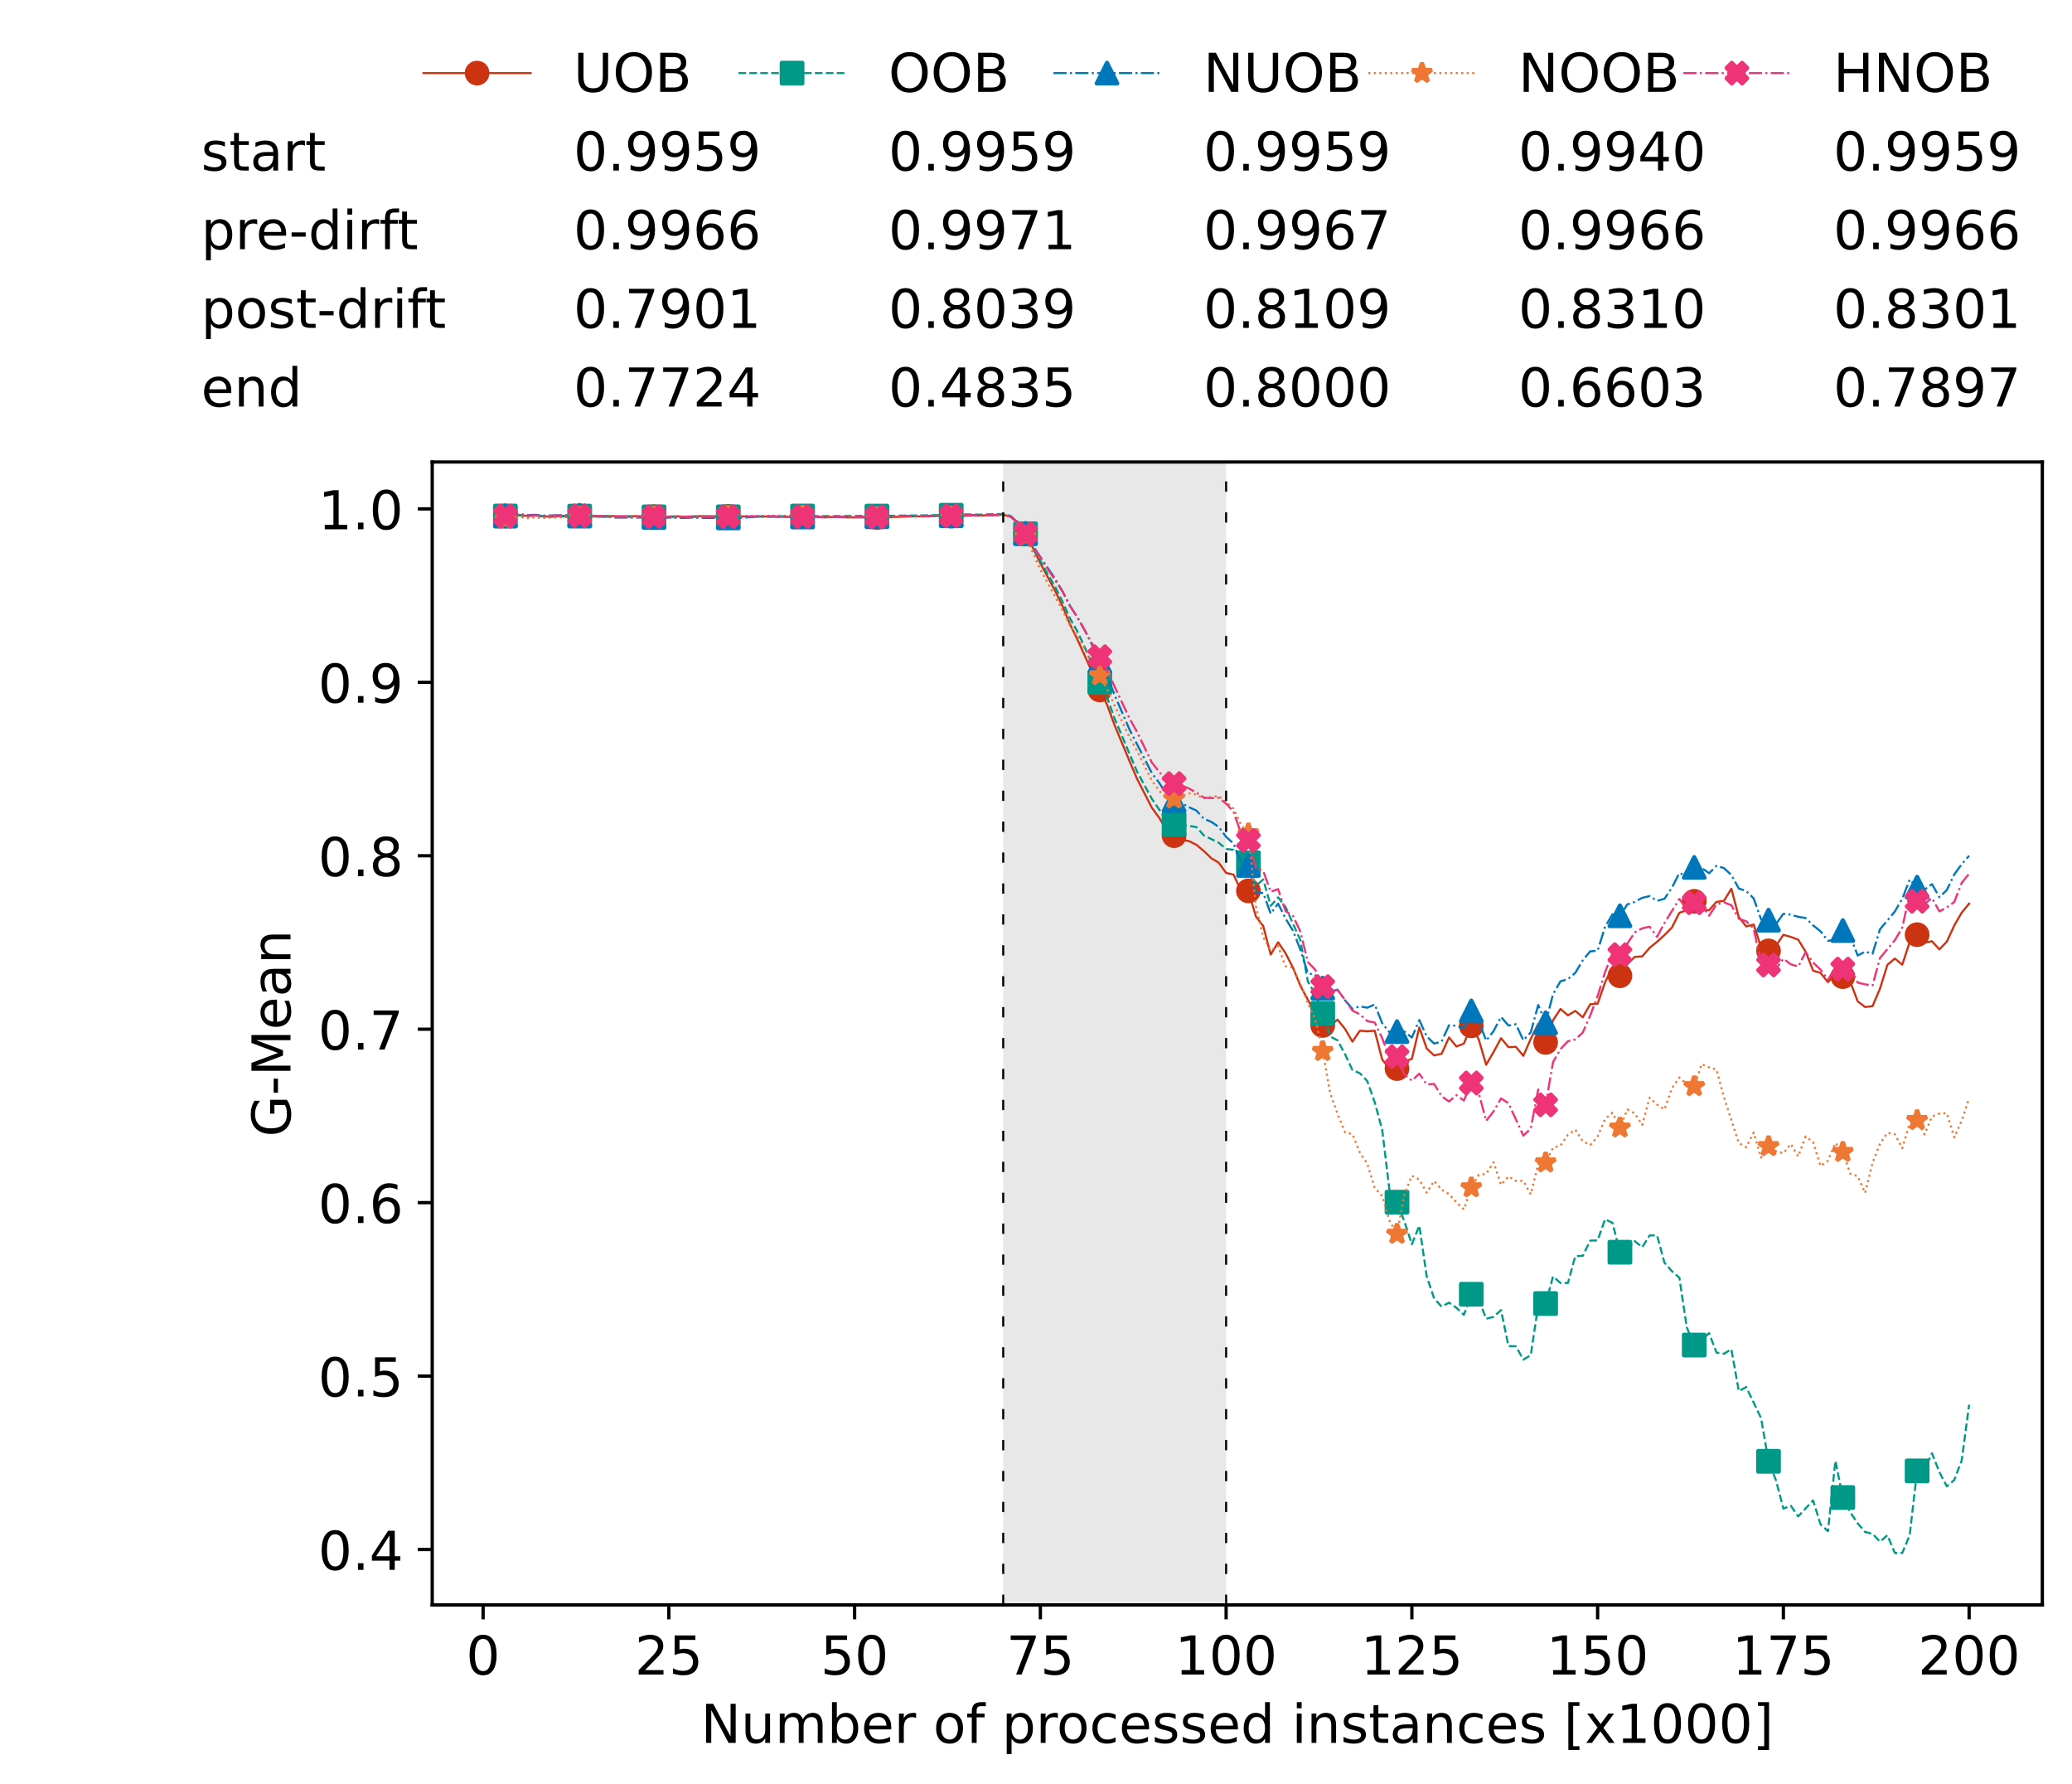 <?xml version="1.0" encoding="utf-8" standalone="no"?>
<!DOCTYPE svg PUBLIC "-//W3C//DTD SVG 1.1//EN"
  "http://www.w3.org/Graphics/SVG/1.1/DTD/svg11.dtd">
<!-- Created with matplotlib (https://matplotlib.org/) -->
<svg height="432.615pt" version="1.1" viewBox="0 0 502.65 432.615" width="502.65pt" xmlns="http://www.w3.org/2000/svg" xmlns:xlink="http://www.w3.org/1999/xlink">
 <defs>
  <style type="text/css">*{stroke-linecap:butt;stroke-linejoin:round;}</style>
 </defs>
 <g id="figure_1">
  <g id="patch_1">
   <path d="M 0 432.615 
L 502.65 432.615 
L 502.65 0 
L 0 0 
z
" style="fill:#ffffff;"/>
  </g>
  <g id="axes_1">
   <g id="patch_2">
    <path d="M 104.85 389.252 
L 495.45 389.252 
L 495.45 112.052 
L 104.85 112.052 
z
" style="fill:#ffffff;"/>
   </g>
   <g id="patch_3">
    <path clip-path="url(#p5953014af7)" d="M 297.446 389.252 
L 297.446 112.052 
L 243.372 112.052 
L 243.372 389.252 
z
" style="fill:#d3d3d3;opacity:0.5;"/>
   </g>
   <g id="matplotlib.axis_1">
    <g id="xtick_1">
     <g id="line2d_1">
      <defs>
       <path d="M 0 0 
L 0 3.5 
" id="m00b4cf5ad8" style="stroke:#000000;stroke-width:0.8;"/>
      </defs>
      <g>
       <use style="stroke:#000000;stroke-width:0.8;" x="117.197" xlink:href="#m00b4cf5ad8" y="389.252"/>
      </g>
     </g>
     <g id="text_1">
      <!-- 0 -->
      <g transform="translate(113.061 406.13)scale(0.13 -0.13)">
       <defs>
        <path d="M 31.781 66.406 
Q 24.172 66.406 20.328 58.906 
Q 16.5 51.422 16.5 36.375 
Q 16.5 21.391 20.328 13.891 
Q 24.172 6.391 31.781 6.391 
Q 39.453 6.391 43.281 13.891 
Q 47.125 21.391 47.125 36.375 
Q 47.125 51.422 43.281 58.906 
Q 39.453 66.406 31.781 66.406 
z
M 31.781 74.219 
Q 44.047 74.219 50.516 64.516 
Q 56.984 54.828 56.984 36.375 
Q 56.984 17.969 50.516 8.266 
Q 44.047 -1.422 31.781 -1.422 
Q 19.531 -1.422 13.062 8.266 
Q 6.594 17.969 6.594 36.375 
Q 6.594 54.828 13.062 64.516 
Q 19.531 74.219 31.781 74.219 
z
" id="DejaVuSans-48"/>
       </defs>
       <use xlink:href="#DejaVuSans-48"/>
      </g>
     </g>
    </g>
    <g id="xtick_2">
     <g id="line2d_2">
      <g>
       <use style="stroke:#000000;stroke-width:0.8;" x="162.259" xlink:href="#m00b4cf5ad8" y="389.252"/>
      </g>
     </g>
     <g id="text_2">
      <!-- 25 -->
      <g transform="translate(153.988 406.13)scale(0.13 -0.13)">
       <defs>
        <path d="M 19.188 8.297 
L 53.609 8.297 
L 53.609 0 
L 7.328 0 
L 7.328 8.297 
Q 12.938 14.109 22.625 23.891 
Q 32.328 33.688 34.812 36.531 
Q 39.547 41.844 41.422 45.531 
Q 43.312 49.219 43.312 52.781 
Q 43.312 58.594 39.234 62.25 
Q 35.156 65.922 28.609 65.922 
Q 23.969 65.922 18.812 64.312 
Q 13.672 62.703 7.812 59.422 
L 7.812 69.391 
Q 13.766 71.781 18.938 73 
Q 24.125 74.219 28.422 74.219 
Q 39.75 74.219 46.484 68.547 
Q 53.219 62.891 53.219 53.422 
Q 53.219 48.922 51.531 44.891 
Q 49.859 40.875 45.406 35.406 
Q 44.188 33.984 37.641 27.219 
Q 31.109 20.453 19.188 8.297 
z
" id="DejaVuSans-50"/>
        <path d="M 10.797 72.906 
L 49.516 72.906 
L 49.516 64.594 
L 19.828 64.594 
L 19.828 46.734 
Q 21.969 47.469 24.109 47.828 
Q 26.266 48.188 28.422 48.188 
Q 40.625 48.188 47.75 41.5 
Q 54.891 34.812 54.891 23.391 
Q 54.891 11.625 47.562 5.094 
Q 40.234 -1.422 26.906 -1.422 
Q 22.312 -1.422 17.547 -0.641 
Q 12.797 0.141 7.719 1.703 
L 7.719 11.625 
Q 12.109 9.234 16.797 8.062 
Q 21.484 6.891 26.703 6.891 
Q 35.156 6.891 40.078 11.328 
Q 45.016 15.766 45.016 23.391 
Q 45.016 31 40.078 35.438 
Q 35.156 39.891 26.703 39.891 
Q 22.75 39.891 18.812 39.016 
Q 14.891 38.141 10.797 36.281 
z
" id="DejaVuSans-53"/>
       </defs>
       <use xlink:href="#DejaVuSans-50"/>
       <use x="63.623" xlink:href="#DejaVuSans-53"/>
      </g>
     </g>
    </g>
    <g id="xtick_3">
     <g id="line2d_3">
      <g>
       <use style="stroke:#000000;stroke-width:0.8;" x="207.322" xlink:href="#m00b4cf5ad8" y="389.252"/>
      </g>
     </g>
     <g id="text_3">
      <!-- 50 -->
      <g transform="translate(199.05 406.13)scale(0.13 -0.13)">
       <use xlink:href="#DejaVuSans-53"/>
       <use x="63.623" xlink:href="#DejaVuSans-48"/>
      </g>
     </g>
    </g>
    <g id="xtick_4">
     <g id="line2d_4">
      <g>
       <use style="stroke:#000000;stroke-width:0.8;" x="252.384" xlink:href="#m00b4cf5ad8" y="389.252"/>
      </g>
     </g>
     <g id="text_4">
      <!-- 75 -->
      <g transform="translate(244.113 406.13)scale(0.13 -0.13)">
       <defs>
        <path d="M 8.203 72.906 
L 55.078 72.906 
L 55.078 68.703 
L 28.609 0 
L 18.312 0 
L 43.219 64.594 
L 8.203 64.594 
z
" id="DejaVuSans-55"/>
       </defs>
       <use xlink:href="#DejaVuSans-55"/>
       <use x="63.623" xlink:href="#DejaVuSans-53"/>
      </g>
     </g>
    </g>
    <g id="xtick_5">
     <g id="line2d_5">
      <g>
       <use style="stroke:#000000;stroke-width:0.8;" x="297.446" xlink:href="#m00b4cf5ad8" y="389.252"/>
      </g>
     </g>
     <g id="text_5">
      <!-- 100 -->
      <g transform="translate(285.039 406.13)scale(0.13 -0.13)">
       <defs>
        <path d="M 12.406 8.297 
L 28.516 8.297 
L 28.516 63.922 
L 10.984 60.406 
L 10.984 69.391 
L 28.422 72.906 
L 38.281 72.906 
L 38.281 8.297 
L 54.391 8.297 
L 54.391 0 
L 12.406 0 
z
" id="DejaVuSans-49"/>
       </defs>
       <use xlink:href="#DejaVuSans-49"/>
       <use x="63.623" xlink:href="#DejaVuSans-48"/>
       <use x="127.246" xlink:href="#DejaVuSans-48"/>
      </g>
     </g>
    </g>
    <g id="xtick_6">
     <g id="line2d_6">
      <g>
       <use style="stroke:#000000;stroke-width:0.8;" x="342.509" xlink:href="#m00b4cf5ad8" y="389.252"/>
      </g>
     </g>
     <g id="text_6">
      <!-- 125 -->
      <g transform="translate(330.102 406.13)scale(0.13 -0.13)">
       <use xlink:href="#DejaVuSans-49"/>
       <use x="63.623" xlink:href="#DejaVuSans-50"/>
       <use x="127.246" xlink:href="#DejaVuSans-53"/>
      </g>
     </g>
    </g>
    <g id="xtick_7">
     <g id="line2d_7">
      <g>
       <use style="stroke:#000000;stroke-width:0.8;" x="387.571" xlink:href="#m00b4cf5ad8" y="389.252"/>
      </g>
     </g>
     <g id="text_7">
      <!-- 150 -->
      <g transform="translate(375.164 406.13)scale(0.13 -0.13)">
       <use xlink:href="#DejaVuSans-49"/>
       <use x="63.623" xlink:href="#DejaVuSans-53"/>
       <use x="127.246" xlink:href="#DejaVuSans-48"/>
      </g>
     </g>
    </g>
    <g id="xtick_8">
     <g id="line2d_8">
      <g>
       <use style="stroke:#000000;stroke-width:0.8;" x="432.633" xlink:href="#m00b4cf5ad8" y="389.252"/>
      </g>
     </g>
     <g id="text_8">
      <!-- 175 -->
      <g transform="translate(420.226 406.13)scale(0.13 -0.13)">
       <use xlink:href="#DejaVuSans-49"/>
       <use x="63.623" xlink:href="#DejaVuSans-55"/>
       <use x="127.246" xlink:href="#DejaVuSans-53"/>
      </g>
     </g>
    </g>
    <g id="xtick_9">
     <g id="line2d_9">
      <g>
       <use style="stroke:#000000;stroke-width:0.8;" x="477.695" xlink:href="#m00b4cf5ad8" y="389.252"/>
      </g>
     </g>
     <g id="text_9">
      <!-- 200 -->
      <g transform="translate(465.289 406.13)scale(0.13 -0.13)">
       <use xlink:href="#DejaVuSans-50"/>
       <use x="63.623" xlink:href="#DejaVuSans-48"/>
       <use x="127.246" xlink:href="#DejaVuSans-48"/>
      </g>
     </g>
    </g>
    <g id="text_10">
     <!-- Number of processed instances [x1000] -->
     <g transform="translate(170.025 422.711)scale(0.13 -0.13)">
      <defs>
       <path d="M 9.812 72.906 
L 23.094 72.906 
L 55.422 11.922 
L 55.422 72.906 
L 64.984 72.906 
L 64.984 0 
L 51.703 0 
L 19.391 60.984 
L 19.391 0 
L 9.812 0 
z
" id="DejaVuSans-78"/>
       <path d="M 8.5 21.578 
L 8.5 54.688 
L 17.484 54.688 
L 17.484 21.922 
Q 17.484 14.156 20.5 10.266 
Q 23.531 6.391 29.594 6.391 
Q 36.859 6.391 41.078 11.031 
Q 45.312 15.672 45.312 23.688 
L 45.312 54.688 
L 54.297 54.688 
L 54.297 0 
L 45.312 0 
L 45.312 8.406 
Q 42.047 3.422 37.719 1 
Q 33.406 -1.422 27.688 -1.422 
Q 18.266 -1.422 13.375 4.438 
Q 8.5 10.297 8.5 21.578 
z
M 31.109 56 
z
" id="DejaVuSans-117"/>
       <path d="M 52 44.188 
Q 55.375 50.25 60.062 53.125 
Q 64.75 56 71.094 56 
Q 79.641 56 84.281 50.016 
Q 88.922 44.047 88.922 33.016 
L 88.922 0 
L 79.891 0 
L 79.891 32.719 
Q 79.891 40.578 77.094 44.375 
Q 74.312 48.188 68.609 48.188 
Q 61.625 48.188 57.562 43.547 
Q 53.516 38.922 53.516 30.906 
L 53.516 0 
L 44.484 0 
L 44.484 32.719 
Q 44.484 40.625 41.703 44.406 
Q 38.922 48.188 33.109 48.188 
Q 26.219 48.188 22.156 43.531 
Q 18.109 38.875 18.109 30.906 
L 18.109 0 
L 9.078 0 
L 9.078 54.688 
L 18.109 54.688 
L 18.109 46.188 
Q 21.188 51.219 25.484 53.609 
Q 29.781 56 35.688 56 
Q 41.656 56 45.828 52.969 
Q 50 49.953 52 44.188 
z
" id="DejaVuSans-109"/>
       <path d="M 48.688 27.297 
Q 48.688 37.203 44.609 42.844 
Q 40.531 48.484 33.406 48.484 
Q 26.266 48.484 22.188 42.844 
Q 18.109 37.203 18.109 27.297 
Q 18.109 17.391 22.188 11.75 
Q 26.266 6.109 33.406 6.109 
Q 40.531 6.109 44.609 11.75 
Q 48.688 17.391 48.688 27.297 
z
M 18.109 46.391 
Q 20.953 51.266 25.266 53.625 
Q 29.594 56 35.594 56 
Q 45.562 56 51.781 48.094 
Q 58.016 40.188 58.016 27.297 
Q 58.016 14.406 51.781 6.484 
Q 45.562 -1.422 35.594 -1.422 
Q 29.594 -1.422 25.266 0.953 
Q 20.953 3.328 18.109 8.203 
L 18.109 0 
L 9.078 0 
L 9.078 75.984 
L 18.109 75.984 
z
" id="DejaVuSans-98"/>
       <path d="M 56.203 29.594 
L 56.203 25.203 
L 14.891 25.203 
Q 15.484 15.922 20.484 11.062 
Q 25.484 6.203 34.422 6.203 
Q 39.594 6.203 44.453 7.469 
Q 49.312 8.734 54.109 11.281 
L 54.109 2.781 
Q 49.266 0.734 44.188 -0.344 
Q 39.109 -1.422 33.891 -1.422 
Q 20.797 -1.422 13.156 6.188 
Q 5.516 13.812 5.516 26.812 
Q 5.516 40.234 12.766 48.109 
Q 20.016 56 32.328 56 
Q 43.359 56 49.781 48.891 
Q 56.203 41.797 56.203 29.594 
z
M 47.219 32.234 
Q 47.125 39.594 43.094 43.984 
Q 39.062 48.391 32.422 48.391 
Q 24.906 48.391 20.391 44.141 
Q 15.875 39.891 15.188 32.172 
z
" id="DejaVuSans-101"/>
       <path d="M 41.109 46.297 
Q 39.594 47.172 37.812 47.578 
Q 36.031 48 33.891 48 
Q 26.266 48 22.188 43.047 
Q 18.109 38.094 18.109 28.812 
L 18.109 0 
L 9.078 0 
L 9.078 54.688 
L 18.109 54.688 
L 18.109 46.188 
Q 20.953 51.172 25.484 53.578 
Q 30.031 56 36.531 56 
Q 37.453 56 38.578 55.875 
Q 39.703 55.766 41.062 55.516 
z
" id="DejaVuSans-114"/>
       <path id="DejaVuSans-32"/>
       <path d="M 30.609 48.391 
Q 23.391 48.391 19.188 42.75 
Q 14.984 37.109 14.984 27.297 
Q 14.984 17.484 19.156 11.844 
Q 23.344 6.203 30.609 6.203 
Q 37.797 6.203 41.984 11.859 
Q 46.188 17.531 46.188 27.297 
Q 46.188 37.016 41.984 42.703 
Q 37.797 48.391 30.609 48.391 
z
M 30.609 56 
Q 42.328 56 49.016 48.375 
Q 55.719 40.766 55.719 27.297 
Q 55.719 13.875 49.016 6.219 
Q 42.328 -1.422 30.609 -1.422 
Q 18.844 -1.422 12.172 6.219 
Q 5.516 13.875 5.516 27.297 
Q 5.516 40.766 12.172 48.375 
Q 18.844 56 30.609 56 
z
" id="DejaVuSans-111"/>
       <path d="M 37.109 75.984 
L 37.109 68.5 
L 28.516 68.5 
Q 23.688 68.5 21.797 66.547 
Q 19.922 64.594 19.922 59.516 
L 19.922 54.688 
L 34.719 54.688 
L 34.719 47.703 
L 19.922 47.703 
L 19.922 0 
L 10.891 0 
L 10.891 47.703 
L 2.297 47.703 
L 2.297 54.688 
L 10.891 54.688 
L 10.891 58.5 
Q 10.891 67.625 15.141 71.797 
Q 19.391 75.984 28.609 75.984 
z
" id="DejaVuSans-102"/>
       <path d="M 18.109 8.203 
L 18.109 -20.797 
L 9.078 -20.797 
L 9.078 54.688 
L 18.109 54.688 
L 18.109 46.391 
Q 20.953 51.266 25.266 53.625 
Q 29.594 56 35.594 56 
Q 45.562 56 51.781 48.094 
Q 58.016 40.188 58.016 27.297 
Q 58.016 14.406 51.781 6.484 
Q 45.562 -1.422 35.594 -1.422 
Q 29.594 -1.422 25.266 0.953 
Q 20.953 3.328 18.109 8.203 
z
M 48.688 27.297 
Q 48.688 37.203 44.609 42.844 
Q 40.531 48.484 33.406 48.484 
Q 26.266 48.484 22.188 42.844 
Q 18.109 37.203 18.109 27.297 
Q 18.109 17.391 22.188 11.75 
Q 26.266 6.109 33.406 6.109 
Q 40.531 6.109 44.609 11.75 
Q 48.688 17.391 48.688 27.297 
z
" id="DejaVuSans-112"/>
       <path d="M 48.781 52.594 
L 48.781 44.188 
Q 44.969 46.297 41.141 47.344 
Q 37.312 48.391 33.406 48.391 
Q 24.656 48.391 19.812 42.844 
Q 14.984 37.312 14.984 27.297 
Q 14.984 17.281 19.812 11.734 
Q 24.656 6.203 33.406 6.203 
Q 37.312 6.203 41.141 7.25 
Q 44.969 8.297 48.781 10.406 
L 48.781 2.094 
Q 45.016 0.344 40.984 -0.531 
Q 36.969 -1.422 32.422 -1.422 
Q 20.062 -1.422 12.781 6.344 
Q 5.516 14.109 5.516 27.297 
Q 5.516 40.672 12.859 48.328 
Q 20.219 56 33.016 56 
Q 37.156 56 41.109 55.141 
Q 45.062 54.297 48.781 52.594 
z
" id="DejaVuSans-99"/>
       <path d="M 44.281 53.078 
L 44.281 44.578 
Q 40.484 46.531 36.375 47.5 
Q 32.281 48.484 27.875 48.484 
Q 21.188 48.484 17.844 46.438 
Q 14.5 44.391 14.5 40.281 
Q 14.5 37.156 16.891 35.375 
Q 19.281 33.594 26.516 31.984 
L 29.594 31.297 
Q 39.156 29.25 43.188 25.516 
Q 47.219 21.781 47.219 15.094 
Q 47.219 7.469 41.188 3.016 
Q 35.156 -1.422 24.609 -1.422 
Q 20.219 -1.422 15.453 -0.562 
Q 10.688 0.297 5.422 2 
L 5.422 11.281 
Q 10.406 8.688 15.234 7.391 
Q 20.062 6.109 24.812 6.109 
Q 31.156 6.109 34.562 8.281 
Q 37.984 10.453 37.984 14.406 
Q 37.984 18.062 35.516 20.016 
Q 33.062 21.969 24.703 23.781 
L 21.578 24.516 
Q 13.234 26.266 9.516 29.906 
Q 5.812 33.547 5.812 39.891 
Q 5.812 47.609 11.281 51.797 
Q 16.75 56 26.812 56 
Q 31.781 56 36.172 55.266 
Q 40.578 54.547 44.281 53.078 
z
" id="DejaVuSans-115"/>
       <path d="M 45.406 46.391 
L 45.406 75.984 
L 54.391 75.984 
L 54.391 0 
L 45.406 0 
L 45.406 8.203 
Q 42.578 3.328 38.25 0.953 
Q 33.938 -1.422 27.875 -1.422 
Q 17.969 -1.422 11.734 6.484 
Q 5.516 14.406 5.516 27.297 
Q 5.516 40.188 11.734 48.094 
Q 17.969 56 27.875 56 
Q 33.938 56 38.25 53.625 
Q 42.578 51.266 45.406 46.391 
z
M 14.797 27.297 
Q 14.797 17.391 18.875 11.75 
Q 22.953 6.109 30.078 6.109 
Q 37.203 6.109 41.297 11.75 
Q 45.406 17.391 45.406 27.297 
Q 45.406 37.203 41.297 42.844 
Q 37.203 48.484 30.078 48.484 
Q 22.953 48.484 18.875 42.844 
Q 14.797 37.203 14.797 27.297 
z
" id="DejaVuSans-100"/>
       <path d="M 9.422 54.688 
L 18.406 54.688 
L 18.406 0 
L 9.422 0 
z
M 9.422 75.984 
L 18.406 75.984 
L 18.406 64.594 
L 9.422 64.594 
z
" id="DejaVuSans-105"/>
       <path d="M 54.891 33.016 
L 54.891 0 
L 45.906 0 
L 45.906 32.719 
Q 45.906 40.484 42.875 44.328 
Q 39.844 48.188 33.797 48.188 
Q 26.516 48.188 22.312 43.547 
Q 18.109 38.922 18.109 30.906 
L 18.109 0 
L 9.078 0 
L 9.078 54.688 
L 18.109 54.688 
L 18.109 46.188 
Q 21.344 51.125 25.703 53.562 
Q 30.078 56 35.797 56 
Q 45.219 56 50.047 50.172 
Q 54.891 44.344 54.891 33.016 
z
" id="DejaVuSans-110"/>
       <path d="M 18.312 70.219 
L 18.312 54.688 
L 36.812 54.688 
L 36.812 47.703 
L 18.312 47.703 
L 18.312 18.016 
Q 18.312 11.328 20.141 9.422 
Q 21.969 7.516 27.594 7.516 
L 36.812 7.516 
L 36.812 0 
L 27.594 0 
Q 17.188 0 13.234 3.875 
Q 9.281 7.766 9.281 18.016 
L 9.281 47.703 
L 2.688 47.703 
L 2.688 54.688 
L 9.281 54.688 
L 9.281 70.219 
z
" id="DejaVuSans-116"/>
       <path d="M 34.281 27.484 
Q 23.391 27.484 19.188 25 
Q 14.984 22.516 14.984 16.5 
Q 14.984 11.719 18.141 8.906 
Q 21.297 6.109 26.703 6.109 
Q 34.188 6.109 38.703 11.406 
Q 43.219 16.703 43.219 25.484 
L 43.219 27.484 
z
M 52.203 31.203 
L 52.203 0 
L 43.219 0 
L 43.219 8.297 
Q 40.141 3.328 35.547 0.953 
Q 30.953 -1.422 24.312 -1.422 
Q 15.922 -1.422 10.953 3.297 
Q 6 8.016 6 15.922 
Q 6 25.141 12.172 29.828 
Q 18.359 34.516 30.609 34.516 
L 43.219 34.516 
L 43.219 35.406 
Q 43.219 41.609 39.141 45 
Q 35.062 48.391 27.688 48.391 
Q 23 48.391 18.547 47.266 
Q 14.109 46.141 10.016 43.891 
L 10.016 52.203 
Q 14.938 54.109 19.578 55.047 
Q 24.219 56 28.609 56 
Q 40.484 56 46.344 49.844 
Q 52.203 43.703 52.203 31.203 
z
" id="DejaVuSans-97"/>
       <path d="M 8.594 75.984 
L 29.297 75.984 
L 29.297 69 
L 17.578 69 
L 17.578 -6.203 
L 29.297 -6.203 
L 29.297 -13.188 
L 8.594 -13.188 
z
" id="DejaVuSans-91"/>
       <path d="M 54.891 54.688 
L 35.109 28.078 
L 55.906 0 
L 45.312 0 
L 29.391 21.484 
L 13.484 0 
L 2.875 0 
L 24.125 28.609 
L 4.688 54.688 
L 15.281 54.688 
L 29.781 35.203 
L 44.281 54.688 
z
" id="DejaVuSans-120"/>
       <path d="M 30.422 75.984 
L 30.422 -13.188 
L 9.719 -13.188 
L 9.719 -6.203 
L 21.391 -6.203 
L 21.391 69 
L 9.719 69 
L 9.719 75.984 
z
" id="DejaVuSans-93"/>
      </defs>
      <use xlink:href="#DejaVuSans-78"/>
      <use x="74.805" xlink:href="#DejaVuSans-117"/>
      <use x="138.184" xlink:href="#DejaVuSans-109"/>
      <use x="235.596" xlink:href="#DejaVuSans-98"/>
      <use x="299.072" xlink:href="#DejaVuSans-101"/>
      <use x="360.596" xlink:href="#DejaVuSans-114"/>
      <use x="401.709" xlink:href="#DejaVuSans-32"/>
      <use x="433.496" xlink:href="#DejaVuSans-111"/>
      <use x="494.678" xlink:href="#DejaVuSans-102"/>
      <use x="529.883" xlink:href="#DejaVuSans-32"/>
      <use x="561.67" xlink:href="#DejaVuSans-112"/>
      <use x="625.146" xlink:href="#DejaVuSans-114"/>
      <use x="664.01" xlink:href="#DejaVuSans-111"/>
      <use x="725.191" xlink:href="#DejaVuSans-99"/>
      <use x="780.172" xlink:href="#DejaVuSans-101"/>
      <use x="841.695" xlink:href="#DejaVuSans-115"/>
      <use x="893.795" xlink:href="#DejaVuSans-115"/>
      <use x="945.895" xlink:href="#DejaVuSans-101"/>
      <use x="1007.418" xlink:href="#DejaVuSans-100"/>
      <use x="1070.895" xlink:href="#DejaVuSans-32"/>
      <use x="1102.682" xlink:href="#DejaVuSans-105"/>
      <use x="1130.465" xlink:href="#DejaVuSans-110"/>
      <use x="1193.844" xlink:href="#DejaVuSans-115"/>
      <use x="1245.943" xlink:href="#DejaVuSans-116"/>
      <use x="1285.152" xlink:href="#DejaVuSans-97"/>
      <use x="1346.432" xlink:href="#DejaVuSans-110"/>
      <use x="1409.811" xlink:href="#DejaVuSans-99"/>
      <use x="1464.791" xlink:href="#DejaVuSans-101"/>
      <use x="1526.314" xlink:href="#DejaVuSans-115"/>
      <use x="1578.414" xlink:href="#DejaVuSans-32"/>
      <use x="1610.201" xlink:href="#DejaVuSans-91"/>
      <use x="1649.215" xlink:href="#DejaVuSans-120"/>
      <use x="1708.395" xlink:href="#DejaVuSans-49"/>
      <use x="1772.018" xlink:href="#DejaVuSans-48"/>
      <use x="1835.641" xlink:href="#DejaVuSans-48"/>
      <use x="1899.264" xlink:href="#DejaVuSans-48"/>
      <use x="1962.887" xlink:href="#DejaVuSans-93"/>
     </g>
    </g>
   </g>
   <g id="matplotlib.axis_2">
    <g id="ytick_1">
     <g id="line2d_10">
      <defs>
       <path d="M 0 0 
L -3.5 0 
" id="me4d59322d1" style="stroke:#000000;stroke-width:0.8;"/>
      </defs>
      <g>
       <use style="stroke:#000000;stroke-width:0.8;" x="104.85" xlink:href="#me4d59322d1" y="375.808"/>
      </g>
     </g>
     <g id="text_11">
      <!-- 0.4 -->
      <g transform="translate(77.176 380.747)scale(0.13 -0.13)">
       <defs>
        <path d="M 10.688 12.406 
L 21 12.406 
L 21 0 
L 10.688 0 
z
" id="DejaVuSans-46"/>
        <path d="M 37.797 64.312 
L 12.891 25.391 
L 37.797 25.391 
z
M 35.203 72.906 
L 47.609 72.906 
L 47.609 25.391 
L 58.016 25.391 
L 58.016 17.188 
L 47.609 17.188 
L 47.609 0 
L 37.797 0 
L 37.797 17.188 
L 4.891 17.188 
L 4.891 26.703 
z
" id="DejaVuSans-52"/>
       </defs>
       <use xlink:href="#DejaVuSans-48"/>
       <use x="63.623" xlink:href="#DejaVuSans-46"/>
       <use x="95.41" xlink:href="#DejaVuSans-52"/>
      </g>
     </g>
    </g>
    <g id="ytick_2">
     <g id="line2d_11">
      <g>
       <use style="stroke:#000000;stroke-width:0.8;" x="104.85" xlink:href="#me4d59322d1" y="333.745"/>
      </g>
     </g>
     <g id="text_12">
      <!-- 0.5 -->
      <g transform="translate(77.176 338.684)scale(0.13 -0.13)">
       <use xlink:href="#DejaVuSans-48"/>
       <use x="63.623" xlink:href="#DejaVuSans-46"/>
       <use x="95.41" xlink:href="#DejaVuSans-53"/>
      </g>
     </g>
    </g>
    <g id="ytick_3">
     <g id="line2d_12">
      <g>
       <use style="stroke:#000000;stroke-width:0.8;" x="104.85" xlink:href="#me4d59322d1" y="291.681"/>
      </g>
     </g>
     <g id="text_13">
      <!-- 0.6 -->
      <g transform="translate(77.176 296.62)scale(0.13 -0.13)">
       <defs>
        <path d="M 33.016 40.375 
Q 26.375 40.375 22.484 35.828 
Q 18.609 31.297 18.609 23.391 
Q 18.609 15.531 22.484 10.953 
Q 26.375 6.391 33.016 6.391 
Q 39.656 6.391 43.531 10.953 
Q 47.406 15.531 47.406 23.391 
Q 47.406 31.297 43.531 35.828 
Q 39.656 40.375 33.016 40.375 
z
M 52.594 71.297 
L 52.594 62.312 
Q 48.875 64.062 45.094 64.984 
Q 41.312 65.922 37.594 65.922 
Q 27.828 65.922 22.672 59.328 
Q 17.531 52.734 16.797 39.406 
Q 19.672 43.656 24.016 45.922 
Q 28.375 48.188 33.594 48.188 
Q 44.578 48.188 50.953 41.516 
Q 57.328 34.859 57.328 23.391 
Q 57.328 12.156 50.688 5.359 
Q 44.047 -1.422 33.016 -1.422 
Q 20.359 -1.422 13.672 8.266 
Q 6.984 17.969 6.984 36.375 
Q 6.984 53.656 15.188 63.938 
Q 23.391 74.219 37.203 74.219 
Q 40.922 74.219 44.703 73.484 
Q 48.484 72.75 52.594 71.297 
z
" id="DejaVuSans-54"/>
       </defs>
       <use xlink:href="#DejaVuSans-48"/>
       <use x="63.623" xlink:href="#DejaVuSans-46"/>
       <use x="95.41" xlink:href="#DejaVuSans-54"/>
      </g>
     </g>
    </g>
    <g id="ytick_4">
     <g id="line2d_13">
      <g>
       <use style="stroke:#000000;stroke-width:0.8;" x="104.85" xlink:href="#me4d59322d1" y="249.617"/>
      </g>
     </g>
     <g id="text_14">
      <!-- 0.7 -->
      <g transform="translate(77.176 254.556)scale(0.13 -0.13)">
       <use xlink:href="#DejaVuSans-48"/>
       <use x="63.623" xlink:href="#DejaVuSans-46"/>
       <use x="95.41" xlink:href="#DejaVuSans-55"/>
      </g>
     </g>
    </g>
    <g id="ytick_5">
     <g id="line2d_14">
      <g>
       <use style="stroke:#000000;stroke-width:0.8;" x="104.85" xlink:href="#me4d59322d1" y="207.554"/>
      </g>
     </g>
     <g id="text_15">
      <!-- 0.8 -->
      <g transform="translate(77.176 212.493)scale(0.13 -0.13)">
       <defs>
        <path d="M 31.781 34.625 
Q 24.75 34.625 20.719 30.859 
Q 16.703 27.094 16.703 20.516 
Q 16.703 13.922 20.719 10.156 
Q 24.75 6.391 31.781 6.391 
Q 38.812 6.391 42.859 10.172 
Q 46.922 13.969 46.922 20.516 
Q 46.922 27.094 42.891 30.859 
Q 38.875 34.625 31.781 34.625 
z
M 21.922 38.812 
Q 15.578 40.375 12.031 44.719 
Q 8.5 49.078 8.5 55.328 
Q 8.5 64.062 14.719 69.141 
Q 20.953 74.219 31.781 74.219 
Q 42.672 74.219 48.875 69.141 
Q 55.078 64.062 55.078 55.328 
Q 55.078 49.078 51.531 44.719 
Q 48 40.375 41.703 38.812 
Q 48.828 37.156 52.797 32.312 
Q 56.781 27.484 56.781 20.516 
Q 56.781 9.906 50.312 4.234 
Q 43.844 -1.422 31.781 -1.422 
Q 19.734 -1.422 13.25 4.234 
Q 6.781 9.906 6.781 20.516 
Q 6.781 27.484 10.781 32.312 
Q 14.797 37.156 21.922 38.812 
z
M 18.312 54.391 
Q 18.312 48.734 21.844 45.562 
Q 25.391 42.391 31.781 42.391 
Q 38.141 42.391 41.719 45.562 
Q 45.312 48.734 45.312 54.391 
Q 45.312 60.062 41.719 63.234 
Q 38.141 66.406 31.781 66.406 
Q 25.391 66.406 21.844 63.234 
Q 18.312 60.062 18.312 54.391 
z
" id="DejaVuSans-56"/>
       </defs>
       <use xlink:href="#DejaVuSans-48"/>
       <use x="63.623" xlink:href="#DejaVuSans-46"/>
       <use x="95.41" xlink:href="#DejaVuSans-56"/>
      </g>
     </g>
    </g>
    <g id="ytick_6">
     <g id="line2d_15">
      <g>
       <use style="stroke:#000000;stroke-width:0.8;" x="104.85" xlink:href="#me4d59322d1" y="165.49"/>
      </g>
     </g>
     <g id="text_16">
      <!-- 0.9 -->
      <g transform="translate(77.176 170.429)scale(0.13 -0.13)">
       <defs>
        <path d="M 10.984 1.516 
L 10.984 10.5 
Q 14.703 8.734 18.5 7.812 
Q 22.312 6.891 25.984 6.891 
Q 35.75 6.891 40.891 13.453 
Q 46.047 20.016 46.781 33.406 
Q 43.953 29.203 39.594 26.953 
Q 35.25 24.703 29.984 24.703 
Q 19.047 24.703 12.672 31.312 
Q 6.297 37.938 6.297 49.422 
Q 6.297 60.641 12.938 67.422 
Q 19.578 74.219 30.609 74.219 
Q 43.266 74.219 49.922 64.516 
Q 56.594 54.828 56.594 36.375 
Q 56.594 19.141 48.406 8.859 
Q 40.234 -1.422 26.422 -1.422 
Q 22.703 -1.422 18.891 -0.688 
Q 15.094 0.047 10.984 1.516 
z
M 30.609 32.422 
Q 37.25 32.422 41.125 36.953 
Q 45.016 41.5 45.016 49.422 
Q 45.016 57.281 41.125 61.844 
Q 37.25 66.406 30.609 66.406 
Q 23.969 66.406 20.094 61.844 
Q 16.219 57.281 16.219 49.422 
Q 16.219 41.5 20.094 36.953 
Q 23.969 32.422 30.609 32.422 
z
" id="DejaVuSans-57"/>
       </defs>
       <use xlink:href="#DejaVuSans-48"/>
       <use x="63.623" xlink:href="#DejaVuSans-46"/>
       <use x="95.41" xlink:href="#DejaVuSans-57"/>
      </g>
     </g>
    </g>
    <g id="ytick_7">
     <g id="line2d_16">
      <g>
       <use style="stroke:#000000;stroke-width:0.8;" x="104.85" xlink:href="#me4d59322d1" y="123.427"/>
      </g>
     </g>
     <g id="text_17">
      <!-- 1.0 -->
      <g transform="translate(77.176 128.366)scale(0.13 -0.13)">
       <use xlink:href="#DejaVuSans-49"/>
       <use x="63.623" xlink:href="#DejaVuSans-46"/>
       <use x="95.41" xlink:href="#DejaVuSans-48"/>
      </g>
     </g>
    </g>
    <g id="text_18">
     <!-- G-Mean -->
     <g transform="translate(70.472 275.744)rotate(-90)scale(0.13 -0.13)">
      <defs>
       <path d="M 59.516 10.406 
L 59.516 29.984 
L 43.406 29.984 
L 43.406 38.094 
L 69.281 38.094 
L 69.281 6.781 
Q 63.578 2.734 56.688 0.656 
Q 49.812 -1.422 42 -1.422 
Q 24.906 -1.422 15.25 8.562 
Q 5.609 18.562 5.609 36.375 
Q 5.609 54.25 15.25 64.234 
Q 24.906 74.219 42 74.219 
Q 49.125 74.219 55.547 72.453 
Q 61.969 70.703 67.391 67.281 
L 67.391 56.781 
Q 61.922 61.422 55.766 63.766 
Q 49.609 66.109 42.828 66.109 
Q 29.438 66.109 22.719 58.641 
Q 16.016 51.172 16.016 36.375 
Q 16.016 21.625 22.719 14.156 
Q 29.438 6.688 42.828 6.688 
Q 48.047 6.688 52.141 7.594 
Q 56.25 8.5 59.516 10.406 
z
" id="DejaVuSans-71"/>
       <path d="M 4.891 31.391 
L 31.203 31.391 
L 31.203 23.391 
L 4.891 23.391 
z
" id="DejaVuSans-45"/>
       <path d="M 9.812 72.906 
L 24.516 72.906 
L 43.109 23.297 
L 61.812 72.906 
L 76.516 72.906 
L 76.516 0 
L 66.891 0 
L 66.891 64.016 
L 48.094 14.016 
L 38.188 14.016 
L 19.391 64.016 
L 19.391 0 
L 9.812 0 
z
" id="DejaVuSans-77"/>
      </defs>
      <use xlink:href="#DejaVuSans-71"/>
      <use x="77.49" xlink:href="#DejaVuSans-45"/>
      <use x="113.574" xlink:href="#DejaVuSans-77"/>
      <use x="199.854" xlink:href="#DejaVuSans-101"/>
      <use x="261.377" xlink:href="#DejaVuSans-97"/>
      <use x="322.656" xlink:href="#DejaVuSans-110"/>
     </g>
    </g>
   </g>
   <g id="line2d_17"/>
   <g id="line2d_18"/>
   <g id="line2d_19"/>
   <g id="line2d_20"/>
   <g id="line2d_21"/>
   <g id="line2d_22">
    <path clip-path="url(#p5953014af7)" d="M 122.605 125.144 
L 124.407 124.706 
L 126.21 124.983 
L 128.012 125.137 
L 129.815 124.957 
L 131.617 125.256 
L 133.419 125.294 
L 137.024 125.107 
L 140.629 125.101 
L 151.444 125.201 
L 155.049 125.189 
L 160.457 125.331 
L 164.062 125.223 
L 165.864 125.33 
L 169.469 125.185 
L 187.494 125.273 
L 191.099 125.36 
L 194.704 125.233 
L 200.112 125.464 
L 201.914 125.38 
L 205.519 125.483 
L 212.729 125.505 
L 221.742 125.235 
L 225.347 125.256 
L 227.149 125.15 
L 230.754 125.193 
L 236.162 125.028 
L 237.964 125.028 
L 241.569 124.883 
L 243.372 124.84 
L 245.174 125.264 
L 246.976 126.753 
L 248.779 129.521 
L 250.581 132.879 
L 252.384 136.605 
L 255.989 143.321 
L 257.791 147.102 
L 259.594 151.456 
L 261.396 155.145 
L 265.001 163.153 
L 266.804 167.334 
L 268.606 171.011 
L 270.409 175.94 
L 274.014 184.594 
L 275.816 188.861 
L 279.421 195.879 
L 281.224 198.362 
L 283.026 201.359 
L 284.829 202.675 
L 286.631 203.64 
L 288.434 204.001 
L 290.236 204.887 
L 292.039 206.4 
L 293.841 208.144 
L 295.644 209.229 
L 297.446 211.719 
L 299.249 212.12 
L 301.051 216.007 
L 302.854 216.071 
L 304.656 222.237 
L 306.459 224.625 
L 308.261 231.524 
L 310.064 228.534 
L 311.866 231.201 
L 313.669 234.698 
L 315.471 239.12 
L 319.076 245.812 
L 320.879 248.714 
L 322.681 248.676 
L 324.484 247.303 
L 326.286 249.545 
L 328.089 252.643 
L 329.891 249.987 
L 331.694 250.112 
L 333.496 249.994 
L 335.299 256.911 
L 337.101 259.339 
L 338.904 259.166 
L 340.706 257.429 
L 342.509 256.81 
L 344.311 249.184 
L 346.114 254.307 
L 347.916 255.982 
L 349.719 255.573 
L 351.521 251.624 
L 353.324 253.811 
L 355.126 253.102 
L 356.928 248.796 
L 358.731 252.115 
L 360.533 258.237 
L 362.336 255.147 
L 364.138 251.796 
L 365.941 253.957 
L 367.743 253.896 
L 369.546 256.082 
L 371.348 251.967 
L 373.151 248.344 
L 374.953 252.822 
L 376.756 247.453 
L 378.558 244.703 
L 380.361 246.273 
L 382.163 245.175 
L 383.966 246.735 
L 385.768 243.563 
L 387.571 243.452 
L 389.373 238.265 
L 391.176 234.528 
L 392.978 236.656 
L 394.781 233.778 
L 396.583 232.079 
L 398.386 231.957 
L 400.188 229.883 
L 401.991 228.414 
L 403.793 226.772 
L 405.596 224.953 
L 407.398 221.385 
L 409.201 220.764 
L 411.003 218.606 
L 412.806 220.736 
L 414.608 220.749 
L 416.411 218.729 
L 418.213 218.489 
L 420.016 215.541 
L 421.818 222.407 
L 423.621 224.698 
L 425.423 224.228 
L 427.226 229.764 
L 429.028 230.627 
L 430.831 229.398 
L 432.633 226.73 
L 434.436 227.227 
L 436.238 227.904 
L 438.041 230.832 
L 439.843 235.415 
L 441.646 235.966 
L 443.448 238.201 
L 445.251 236.146 
L 447.053 236.865 
L 448.856 238.078 
L 450.658 242.861 
L 452.461 244.239 
L 454.263 244.03 
L 456.066 239.787 
L 457.868 234.005 
L 459.671 232.473 
L 461.473 233.979 
L 463.276 228.498 
L 465.078 226.689 
L 466.881 228.658 
L 468.683 228.287 
L 470.485 230.261 
L 472.288 228.37 
L 474.09 224.468 
L 475.893 221.343 
L 477.695 219.158 
L 477.695 219.158 
" style="fill:none;stroke:#cc3311;stroke-linecap:square;stroke-width:0.5;"/>
    <defs>
     <path d="M 0 2.5 
C 0.663 2.5 1.299 2.237 1.768 1.768 
C 2.237 1.299 2.5 0.663 2.5 0 
C 2.5 -0.663 2.237 -1.299 1.768 -1.768 
C 1.299 -2.237 0.663 -2.5 0 -2.5 
C -0.663 -2.5 -1.299 -2.237 -1.768 -1.768 
C -2.237 -1.299 -2.5 -0.663 -2.5 0 
C -2.5 0.663 -2.237 1.299 -1.768 1.768 
C -1.299 2.237 -0.663 2.5 0 2.5 
z
" id="m6978c844f9" style="stroke:#cc3311;"/>
    </defs>
    <g clip-path="url(#p5953014af7)">
     <use style="fill:#cc3311;stroke:#cc3311;" x="122.605" xlink:href="#m6978c844f9" y="125.144"/>
     <use style="fill:#cc3311;stroke:#cc3311;" x="140.629" xlink:href="#m6978c844f9" y="125.101"/>
     <use style="fill:#cc3311;stroke:#cc3311;" x="158.654" xlink:href="#m6978c844f9" y="125.31"/>
     <use style="fill:#cc3311;stroke:#cc3311;" x="176.679" xlink:href="#m6978c844f9" y="125.233"/>
     <use style="fill:#cc3311;stroke:#cc3311;" x="194.704" xlink:href="#m6978c844f9" y="125.233"/>
     <use style="fill:#cc3311;stroke:#cc3311;" x="212.729" xlink:href="#m6978c844f9" y="125.505"/>
     <use style="fill:#cc3311;stroke:#cc3311;" x="230.754" xlink:href="#m6978c844f9" y="125.193"/>
     <use style="fill:#cc3311;stroke:#cc3311;" x="248.779" xlink:href="#m6978c844f9" y="129.521"/>
     <use style="fill:#cc3311;stroke:#cc3311;" x="266.804" xlink:href="#m6978c844f9" y="167.334"/>
     <use style="fill:#cc3311;stroke:#cc3311;" x="284.829" xlink:href="#m6978c844f9" y="202.675"/>
     <use style="fill:#cc3311;stroke:#cc3311;" x="302.854" xlink:href="#m6978c844f9" y="216.071"/>
     <use style="fill:#cc3311;stroke:#cc3311;" x="320.879" xlink:href="#m6978c844f9" y="248.714"/>
     <use style="fill:#cc3311;stroke:#cc3311;" x="338.904" xlink:href="#m6978c844f9" y="259.166"/>
     <use style="fill:#cc3311;stroke:#cc3311;" x="356.928" xlink:href="#m6978c844f9" y="248.796"/>
     <use style="fill:#cc3311;stroke:#cc3311;" x="374.953" xlink:href="#m6978c844f9" y="252.822"/>
     <use style="fill:#cc3311;stroke:#cc3311;" x="392.978" xlink:href="#m6978c844f9" y="236.656"/>
     <use style="fill:#cc3311;stroke:#cc3311;" x="411.003" xlink:href="#m6978c844f9" y="218.606"/>
     <use style="fill:#cc3311;stroke:#cc3311;" x="429.028" xlink:href="#m6978c844f9" y="230.627"/>
     <use style="fill:#cc3311;stroke:#cc3311;" x="447.053" xlink:href="#m6978c844f9" y="236.865"/>
     <use style="fill:#cc3311;stroke:#cc3311;" x="465.078" xlink:href="#m6978c844f9" y="226.689"/>
    </g>
   </g>
   <g id="line2d_23"/>
   <g id="line2d_24"/>
   <g id="line2d_25"/>
   <g id="line2d_26"/>
   <g id="line2d_27">
    <path clip-path="url(#p5953014af7)" d="M 122.605 125.144 
L 124.407 125.14 
L 126.21 124.992 
L 128.012 125.144 
L 129.815 125.05 
L 133.419 125.304 
L 142.432 125.21 
L 149.642 125.365 
L 155.049 125.349 
L 174.877 125.383 
L 185.692 125.24 
L 216.334 125.087 
L 232.557 124.879 
L 234.359 124.755 
L 237.964 124.818 
L 241.569 124.673 
L 243.372 124.652 
L 245.174 125.138 
L 246.976 126.66 
L 248.779 129.45 
L 254.186 139.287 
L 255.989 142.341 
L 257.791 145.986 
L 259.594 150.027 
L 261.396 153.2 
L 263.199 157.088 
L 266.804 165.501 
L 268.606 169.289 
L 270.409 174.303 
L 275.816 187.089 
L 279.421 193.714 
L 283.026 199.013 
L 284.829 199.917 
L 286.631 200.032 
L 290.236 200.589 
L 292.039 202.614 
L 295.644 204.391 
L 297.446 205.903 
L 299.249 206.11 
L 301.051 207.911 
L 302.854 209.251 
L 304.656 214.84 
L 306.459 213.306 
L 308.261 219.692 
L 310.064 217.646 
L 311.866 219.974 
L 315.471 228.056 
L 317.274 238.089 
L 319.076 241.053 
L 320.879 245.766 
L 322.681 251.367 
L 324.484 252.337 
L 326.286 255.66 
L 328.089 259.518 
L 329.891 260.302 
L 331.694 262.207 
L 333.496 267.342 
L 335.299 273.949 
L 337.101 288.913 
L 338.904 291.568 
L 340.706 296.279 
L 342.509 301.778 
L 344.311 297.26 
L 346.114 309.577 
L 347.916 314.935 
L 349.719 316.894 
L 351.521 315.943 
L 353.324 317.189 
L 355.126 318.896 
L 356.928 313.903 
L 358.731 315.062 
L 360.533 319.839 
L 362.336 319.384 
L 364.138 317.736 
L 365.941 326.479 
L 367.743 326.521 
L 369.546 329.761 
L 371.348 328.676 
L 373.151 316.613 
L 374.953 316.155 
L 376.756 309.59 
L 378.558 311.164 
L 380.361 311.172 
L 382.163 304.654 
L 383.966 304.593 
L 385.768 300.892 
L 387.571 300.839 
L 389.373 295.708 
L 391.176 296.585 
L 392.978 303.705 
L 394.781 302.924 
L 396.583 301.023 
L 398.386 302.495 
L 400.188 299.63 
L 401.991 299.63 
L 403.793 306.263 
L 405.596 308.315 
L 407.398 309.88 
L 409.201 321.943 
L 411.003 326.224 
L 412.806 324.966 
L 414.608 323.336 
L 416.411 328.05 
L 418.213 328.339 
L 420.016 327.225 
L 421.818 337.4 
L 423.621 336.403 
L 427.226 343.962 
L 429.028 354.419 
L 430.831 359.014 
L 432.633 365.886 
L 434.436 365.199 
L 436.238 367.779 
L 439.843 363.897 
L 441.646 369.709 
L 443.448 371.359 
L 445.251 354.3 
L 447.053 363.2 
L 448.856 366.77 
L 450.658 369.461 
L 452.461 371.565 
L 454.263 372 
L 456.066 373.907 
L 457.868 372.336 
L 459.671 376.652 
L 461.473 376.652 
L 463.276 372.31 
L 465.078 356.745 
L 466.881 356.303 
L 468.683 352.468 
L 470.485 357.058 
L 472.288 360.5 
L 474.09 358.947 
L 475.893 354.202 
L 477.695 340.688 
L 477.695 340.688 
" style="fill:none;stroke:#009988;stroke-dasharray:1.85,0.8;stroke-dashoffset:0;stroke-width:0.5;"/>
    <defs>
     <path d="M -2.5 2.5 
L 2.5 2.5 
L 2.5 -2.5 
L -2.5 -2.5 
z
" id="ma7a898a10e" style="stroke:#009988;stroke-linejoin:miter;"/>
    </defs>
    <g clip-path="url(#p5953014af7)">
     <use style="fill:#009988;stroke:#009988;stroke-linejoin:miter;" x="122.605" xlink:href="#ma7a898a10e" y="125.144"/>
     <use style="fill:#009988;stroke:#009988;stroke-linejoin:miter;" x="140.629" xlink:href="#ma7a898a10e" y="125.183"/>
     <use style="fill:#009988;stroke:#009988;stroke-linejoin:miter;" x="158.654" xlink:href="#ma7a898a10e" y="125.357"/>
     <use style="fill:#009988;stroke:#009988;stroke-linejoin:miter;" x="176.679" xlink:href="#ma7a898a10e" y="125.341"/>
     <use style="fill:#009988;stroke:#009988;stroke-linejoin:miter;" x="194.704" xlink:href="#ma7a898a10e" y="125.154"/>
     <use style="fill:#009988;stroke:#009988;stroke-linejoin:miter;" x="212.729" xlink:href="#ma7a898a10e" y="125.17"/>
     <use style="fill:#009988;stroke:#009988;stroke-linejoin:miter;" x="230.754" xlink:href="#ma7a898a10e" y="124.963"/>
     <use style="fill:#009988;stroke:#009988;stroke-linejoin:miter;" x="248.779" xlink:href="#ma7a898a10e" y="129.45"/>
     <use style="fill:#009988;stroke:#009988;stroke-linejoin:miter;" x="266.804" xlink:href="#ma7a898a10e" y="165.501"/>
     <use style="fill:#009988;stroke:#009988;stroke-linejoin:miter;" x="284.829" xlink:href="#ma7a898a10e" y="199.917"/>
     <use style="fill:#009988;stroke:#009988;stroke-linejoin:miter;" x="302.854" xlink:href="#ma7a898a10e" y="209.251"/>
     <use style="fill:#009988;stroke:#009988;stroke-linejoin:miter;" x="320.879" xlink:href="#ma7a898a10e" y="245.766"/>
     <use style="fill:#009988;stroke:#009988;stroke-linejoin:miter;" x="338.904" xlink:href="#ma7a898a10e" y="291.568"/>
     <use style="fill:#009988;stroke:#009988;stroke-linejoin:miter;" x="356.928" xlink:href="#ma7a898a10e" y="313.903"/>
     <use style="fill:#009988;stroke:#009988;stroke-linejoin:miter;" x="374.953" xlink:href="#ma7a898a10e" y="316.155"/>
     <use style="fill:#009988;stroke:#009988;stroke-linejoin:miter;" x="392.978" xlink:href="#ma7a898a10e" y="303.705"/>
     <use style="fill:#009988;stroke:#009988;stroke-linejoin:miter;" x="411.003" xlink:href="#ma7a898a10e" y="326.224"/>
     <use style="fill:#009988;stroke:#009988;stroke-linejoin:miter;" x="429.028" xlink:href="#ma7a898a10e" y="354.419"/>
     <use style="fill:#009988;stroke:#009988;stroke-linejoin:miter;" x="447.053" xlink:href="#ma7a898a10e" y="363.2"/>
     <use style="fill:#009988;stroke:#009988;stroke-linejoin:miter;" x="465.078" xlink:href="#ma7a898a10e" y="356.745"/>
    </g>
   </g>
   <g id="line2d_28"/>
   <g id="line2d_29"/>
   <g id="line2d_30"/>
   <g id="line2d_31"/>
   <g id="line2d_32">
    <path clip-path="url(#p5953014af7)" d="M 122.605 125.144 
L 124.407 124.706 
L 126.21 124.702 
L 128.012 124.916 
L 129.815 124.861 
L 131.617 125.047 
L 138.827 124.936 
L 142.432 125.118 
L 149.642 125.535 
L 160.457 125.513 
L 165.864 125.624 
L 167.667 125.539 
L 171.272 125.624 
L 178.482 125.56 
L 180.284 125.554 
L 183.889 125.28 
L 203.717 125.417 
L 207.322 125.373 
L 212.729 125.331 
L 218.137 125.171 
L 223.544 125.125 
L 228.952 125.054 
L 230.754 125.079 
L 234.359 124.872 
L 237.964 124.957 
L 243.372 124.833 
L 245.174 125.3 
L 246.976 126.789 
L 248.779 129.371 
L 250.581 132.391 
L 254.186 137.756 
L 255.989 140.405 
L 257.791 143.453 
L 259.594 146.962 
L 261.396 149.789 
L 263.199 152.916 
L 268.606 164 
L 270.409 168.599 
L 274.014 176.943 
L 279.421 187.486 
L 281.224 189.882 
L 283.026 192.7 
L 284.829 194.163 
L 286.631 194.775 
L 288.434 195.774 
L 290.236 196.586 
L 292.039 198.572 
L 293.841 199.324 
L 295.644 200.547 
L 297.446 202.976 
L 299.249 204.583 
L 301.051 209.083 
L 302.854 209.907 
L 304.656 216.523 
L 306.459 216.577 
L 308.261 221.594 
L 310.064 219.171 
L 311.866 222.776 
L 313.669 225.733 
L 315.471 230.362 
L 317.274 236.056 
L 319.076 236.441 
L 320.879 239.646 
L 322.681 240.56 
L 324.484 240.008 
L 326.286 242.587 
L 328.089 244.697 
L 329.891 244.076 
L 331.694 244.404 
L 333.496 243.611 
L 335.299 248.144 
L 337.101 250.39 
L 338.904 250.202 
L 340.706 250.176 
L 342.509 251.644 
L 344.311 247.383 
L 346.114 251.379 
L 347.916 253.105 
L 349.719 252.626 
L 351.521 248.662 
L 353.324 248.778 
L 355.126 249.423 
L 356.928 245.171 
L 358.731 247.6 
L 360.533 252.39 
L 362.336 250.06 
L 364.138 246.623 
L 365.941 248.736 
L 367.743 248.406 
L 369.546 252.305 
L 371.348 250.387 
L 373.151 243.736 
L 374.953 248.062 
L 376.756 241.14 
L 378.558 237.994 
L 380.361 237.485 
L 382.163 235.939 
L 383.966 232.909 
L 385.768 230.727 
L 387.571 230.583 
L 389.373 224.811 
L 391.176 221.733 
L 392.978 222.109 
L 394.781 219.351 
L 396.583 218.735 
L 398.386 217.754 
L 400.188 217.344 
L 401.991 218.487 
L 403.793 217.978 
L 405.596 215.294 
L 407.398 211.747 
L 409.201 212.496 
L 411.003 210.37 
L 412.806 210.487 
L 414.608 211.793 
L 416.411 209.985 
L 418.213 210.545 
L 420.016 212.206 
L 421.818 215.494 
L 423.621 216.099 
L 425.423 217.888 
L 427.226 222.976 
L 429.028 223.164 
L 430.831 224.108 
L 432.633 221.624 
L 434.436 221.833 
L 436.238 222.36 
L 438.041 222.657 
L 439.843 224.428 
L 441.646 225.877 
L 443.448 228.184 
L 445.251 227.9 
L 447.053 225.689 
L 448.856 227.014 
L 450.658 231.743 
L 452.461 230.807 
L 454.263 231.308 
L 456.066 225.39 
L 459.671 221.074 
L 461.473 217.976 
L 463.276 213.327 
L 465.078 215.156 
L 466.881 215.749 
L 468.683 214.432 
L 470.485 217.606 
L 472.288 215.847 
L 474.09 212.068 
L 475.893 209.609 
L 477.695 207.538 
L 477.695 207.538 
" style="fill:none;stroke:#0077bb;stroke-dasharray:3.2,0.8,0.5,0.8;stroke-dashoffset:0;stroke-width:0.5;"/>
    <defs>
     <path d="M 0 -2.5 
L -2.5 2.5 
L 2.5 2.5 
z
" id="m59a17f3424" style="stroke:#0077bb;stroke-linejoin:miter;"/>
    </defs>
    <g clip-path="url(#p5953014af7)">
     <use style="fill:#0077bb;stroke:#0077bb;stroke-linejoin:miter;" x="122.605" xlink:href="#m59a17f3424" y="125.144"/>
     <use style="fill:#0077bb;stroke:#0077bb;stroke-linejoin:miter;" x="140.629" xlink:href="#m59a17f3424" y="124.982"/>
     <use style="fill:#0077bb;stroke:#0077bb;stroke-linejoin:miter;" x="158.654" xlink:href="#m59a17f3424" y="125.492"/>
     <use style="fill:#0077bb;stroke:#0077bb;stroke-linejoin:miter;" x="176.679" xlink:href="#m59a17f3424" y="125.613"/>
     <use style="fill:#0077bb;stroke:#0077bb;stroke-linejoin:miter;" x="194.704" xlink:href="#m59a17f3424" y="125.381"/>
     <use style="fill:#0077bb;stroke:#0077bb;stroke-linejoin:miter;" x="212.729" xlink:href="#m59a17f3424" y="125.331"/>
     <use style="fill:#0077bb;stroke:#0077bb;stroke-linejoin:miter;" x="230.754" xlink:href="#m59a17f3424" y="125.079"/>
     <use style="fill:#0077bb;stroke:#0077bb;stroke-linejoin:miter;" x="248.779" xlink:href="#m59a17f3424" y="129.371"/>
     <use style="fill:#0077bb;stroke:#0077bb;stroke-linejoin:miter;" x="266.804" xlink:href="#m59a17f3424" y="160.497"/>
     <use style="fill:#0077bb;stroke:#0077bb;stroke-linejoin:miter;" x="284.829" xlink:href="#m59a17f3424" y="194.163"/>
     <use style="fill:#0077bb;stroke:#0077bb;stroke-linejoin:miter;" x="302.854" xlink:href="#m59a17f3424" y="209.907"/>
     <use style="fill:#0077bb;stroke:#0077bb;stroke-linejoin:miter;" x="320.879" xlink:href="#m59a17f3424" y="239.646"/>
     <use style="fill:#0077bb;stroke:#0077bb;stroke-linejoin:miter;" x="338.904" xlink:href="#m59a17f3424" y="250.202"/>
     <use style="fill:#0077bb;stroke:#0077bb;stroke-linejoin:miter;" x="356.928" xlink:href="#m59a17f3424" y="245.171"/>
     <use style="fill:#0077bb;stroke:#0077bb;stroke-linejoin:miter;" x="374.953" xlink:href="#m59a17f3424" y="248.062"/>
     <use style="fill:#0077bb;stroke:#0077bb;stroke-linejoin:miter;" x="392.978" xlink:href="#m59a17f3424" y="222.109"/>
     <use style="fill:#0077bb;stroke:#0077bb;stroke-linejoin:miter;" x="411.003" xlink:href="#m59a17f3424" y="210.37"/>
     <use style="fill:#0077bb;stroke:#0077bb;stroke-linejoin:miter;" x="429.028" xlink:href="#m59a17f3424" y="223.164"/>
     <use style="fill:#0077bb;stroke:#0077bb;stroke-linejoin:miter;" x="447.053" xlink:href="#m59a17f3424" y="225.689"/>
     <use style="fill:#0077bb;stroke:#0077bb;stroke-linejoin:miter;" x="465.078" xlink:href="#m59a17f3424" y="215.156"/>
    </g>
   </g>
   <g id="line2d_33"/>
   <g id="line2d_34"/>
   <g id="line2d_35"/>
   <g id="line2d_36"/>
   <g id="line2d_37">
    <path clip-path="url(#p5953014af7)" d="M 122.605 125.951 
L 124.407 125.558 
L 126.21 125.409 
L 128.012 125.679 
L 129.815 125.478 
L 131.617 125.622 
L 140.629 125.305 
L 156.852 125.359 
L 164.062 125.225 
L 165.864 125.289 
L 169.469 125.206 
L 173.074 125.164 
L 191.099 125.061 
L 205.519 125.29 
L 216.334 125.337 
L 237.964 125.065 
L 243.372 124.856 
L 245.174 125.298 
L 246.976 126.998 
L 248.779 130.048 
L 252.384 138.142 
L 257.791 148.094 
L 259.594 151.75 
L 261.396 154.422 
L 263.199 157.493 
L 265.001 160.813 
L 266.804 163.81 
L 268.606 167.234 
L 274.014 178.841 
L 275.816 182.051 
L 279.421 189.308 
L 281.224 191.816 
L 283.026 193.649 
L 284.829 193.705 
L 286.631 193.177 
L 288.434 192.431 
L 290.236 192.734 
L 292.039 193.643 
L 293.841 193.291 
L 295.644 193.061 
L 297.446 194.511 
L 299.249 196.121 
L 301.051 200.002 
L 302.854 202.156 
L 304.656 219.721 
L 306.459 227.326 
L 308.261 230.506 
L 310.064 229.479 
L 311.866 234.337 
L 313.669 234.699 
L 315.471 238.58 
L 317.274 243.311 
L 319.076 247.219 
L 320.879 254.961 
L 322.681 265.084 
L 324.484 270.179 
L 326.286 274.605 
L 328.089 275.068 
L 329.891 279.55 
L 331.694 282.244 
L 333.496 288.117 
L 335.299 290.048 
L 337.101 296.093 
L 338.904 299.289 
L 340.706 289.638 
L 342.509 285.168 
L 344.311 286.074 
L 346.114 289.28 
L 347.916 286.433 
L 349.719 288.545 
L 351.521 289.581 
L 353.324 291.65 
L 355.126 293.314 
L 356.928 288.008 
L 358.731 284.95 
L 360.533 284.725 
L 362.336 281.893 
L 364.138 287.364 
L 365.941 285.319 
L 367.743 286.413 
L 369.546 286.396 
L 371.348 289.66 
L 373.151 282.333 
L 374.953 281.982 
L 376.756 278.363 
L 378.558 277.844 
L 380.361 275.241 
L 382.163 273.986 
L 383.966 276.791 
L 385.768 277.694 
L 387.571 275.652 
L 389.373 271.42 
L 391.176 269.879 
L 392.978 273.519 
L 394.781 269.087 
L 396.583 270.02 
L 398.386 272.837 
L 400.188 266.225 
L 401.991 267.902 
L 403.793 269.069 
L 405.596 263.946 
L 407.398 261.331 
L 409.201 262.942 
L 411.003 263.479 
L 412.806 258.069 
L 414.608 258.883 
L 416.411 259.415 
L 418.213 266.131 
L 421.818 277.196 
L 423.621 278.264 
L 425.423 274.678 
L 427.226 280.764 
L 429.028 278.029 
L 430.831 279.224 
L 432.633 279.708 
L 434.436 277.447 
L 436.238 280.475 
L 438.041 275.631 
L 439.843 277.008 
L 441.646 282.782 
L 443.448 281.511 
L 445.251 277.2 
L 447.053 279.427 
L 448.856 284.648 
L 450.658 285.248 
L 452.461 289.329 
L 454.263 282.07 
L 456.066 277.417 
L 457.868 274.748 
L 459.671 275.074 
L 461.473 278.502 
L 463.276 272.422 
L 465.078 271.701 
L 466.881 275.125 
L 468.683 270.786 
L 470.485 270.079 
L 472.288 269.984 
L 474.09 275.854 
L 475.893 271.819 
L 477.695 266.31 
L 477.695 266.31 
" style="fill:none;stroke:#ee7733;stroke-dasharray:0.5,0.825;stroke-dashoffset:0;stroke-width:0.5;"/>
    <defs>
     <path d="M 0 -2.5 
L -0.561 -0.773 
L -2.378 -0.773 
L -0.908 0.295 
L -1.469 2.023 
L -0 0.955 
L 1.469 2.023 
L 0.908 0.295 
L 2.378 -0.773 
L 0.561 -0.773 
z
" id="m2b74fe7edf" style="stroke:#ee7733;stroke-linejoin:bevel;"/>
    </defs>
    <g clip-path="url(#p5953014af7)">
     <use style="fill:#ee7733;stroke:#ee7733;stroke-linejoin:bevel;" x="122.605" xlink:href="#m2b74fe7edf" y="125.951"/>
     <use style="fill:#ee7733;stroke:#ee7733;stroke-linejoin:bevel;" x="140.629" xlink:href="#m2b74fe7edf" y="125.305"/>
     <use style="fill:#ee7733;stroke:#ee7733;stroke-linejoin:bevel;" x="158.654" xlink:href="#m2b74fe7edf" y="125.318"/>
     <use style="fill:#ee7733;stroke:#ee7733;stroke-linejoin:bevel;" x="176.679" xlink:href="#m2b74fe7edf" y="125.165"/>
     <use style="fill:#ee7733;stroke:#ee7733;stroke-linejoin:bevel;" x="194.704" xlink:href="#m2b74fe7edf" y="125.101"/>
     <use style="fill:#ee7733;stroke:#ee7733;stroke-linejoin:bevel;" x="212.729" xlink:href="#m2b74fe7edf" y="125.418"/>
     <use style="fill:#ee7733;stroke:#ee7733;stroke-linejoin:bevel;" x="230.754" xlink:href="#m2b74fe7edf" y="125.261"/>
     <use style="fill:#ee7733;stroke:#ee7733;stroke-linejoin:bevel;" x="248.779" xlink:href="#m2b74fe7edf" y="130.048"/>
     <use style="fill:#ee7733;stroke:#ee7733;stroke-linejoin:bevel;" x="266.804" xlink:href="#m2b74fe7edf" y="163.81"/>
     <use style="fill:#ee7733;stroke:#ee7733;stroke-linejoin:bevel;" x="284.829" xlink:href="#m2b74fe7edf" y="193.705"/>
     <use style="fill:#ee7733;stroke:#ee7733;stroke-linejoin:bevel;" x="302.854" xlink:href="#m2b74fe7edf" y="202.156"/>
     <use style="fill:#ee7733;stroke:#ee7733;stroke-linejoin:bevel;" x="320.879" xlink:href="#m2b74fe7edf" y="254.961"/>
     <use style="fill:#ee7733;stroke:#ee7733;stroke-linejoin:bevel;" x="338.904" xlink:href="#m2b74fe7edf" y="299.289"/>
     <use style="fill:#ee7733;stroke:#ee7733;stroke-linejoin:bevel;" x="356.928" xlink:href="#m2b74fe7edf" y="288.008"/>
     <use style="fill:#ee7733;stroke:#ee7733;stroke-linejoin:bevel;" x="374.953" xlink:href="#m2b74fe7edf" y="281.982"/>
     <use style="fill:#ee7733;stroke:#ee7733;stroke-linejoin:bevel;" x="392.978" xlink:href="#m2b74fe7edf" y="273.519"/>
     <use style="fill:#ee7733;stroke:#ee7733;stroke-linejoin:bevel;" x="411.003" xlink:href="#m2b74fe7edf" y="263.479"/>
     <use style="fill:#ee7733;stroke:#ee7733;stroke-linejoin:bevel;" x="429.028" xlink:href="#m2b74fe7edf" y="278.029"/>
     <use style="fill:#ee7733;stroke:#ee7733;stroke-linejoin:bevel;" x="447.053" xlink:href="#m2b74fe7edf" y="279.427"/>
     <use style="fill:#ee7733;stroke:#ee7733;stroke-linejoin:bevel;" x="465.078" xlink:href="#m2b74fe7edf" y="271.701"/>
    </g>
   </g>
   <g id="line2d_38"/>
   <g id="line2d_39"/>
   <g id="line2d_40"/>
   <g id="line2d_41"/>
   <g id="line2d_42">
    <path clip-path="url(#p5953014af7)" d="M 122.605 125.144 
L 124.407 124.923 
L 126.21 124.847 
L 128.012 125.024 
L 129.815 124.948 
L 131.617 125.18 
L 135.222 124.999 
L 138.827 125.101 
L 144.234 125.157 
L 149.642 125.304 
L 153.247 125.306 
L 156.852 125.307 
L 169.469 125.375 
L 173.074 125.356 
L 178.482 125.32 
L 182.087 125.262 
L 187.494 125.242 
L 194.704 125.282 
L 200.112 125.427 
L 203.717 125.362 
L 209.124 125.34 
L 212.729 125.363 
L 218.137 125.191 
L 225.347 125.143 
L 227.149 125.017 
L 230.754 125.125 
L 234.359 124.912 
L 237.964 124.996 
L 243.372 124.872 
L 245.174 125.357 
L 246.976 126.847 
L 248.779 129.428 
L 250.581 132.448 
L 257.791 143.527 
L 259.594 147.037 
L 261.396 149.744 
L 268.606 162.695 
L 274.014 174.256 
L 275.816 177.467 
L 279.421 184.921 
L 283.026 189.512 
L 284.829 190.058 
L 286.631 190.478 
L 288.434 191.237 
L 290.236 192.232 
L 292.039 193.434 
L 293.841 193.579 
L 295.644 193.495 
L 297.446 194.896 
L 299.249 196.875 
L 301.051 202.077 
L 302.854 203.841 
L 304.656 210.536 
L 306.459 211.257 
L 308.261 216.298 
L 310.064 215.642 
L 311.866 221.008 
L 313.669 222.133 
L 315.471 225.96 
L 317.274 233.328 
L 319.076 235.179 
L 320.879 239.3 
L 322.681 240.406 
L 324.484 240.095 
L 326.286 242.491 
L 328.089 245.09 
L 329.891 246.012 
L 331.694 247.646 
L 333.496 248.001 
L 335.299 251.771 
L 337.101 256.587 
L 338.904 256.292 
L 340.706 260.608 
L 342.509 262.076 
L 344.311 260.404 
L 346.114 263.018 
L 347.916 262.9 
L 349.719 265.866 
L 351.521 267.161 
L 353.324 265.603 
L 355.126 266.916 
L 356.928 262.664 
L 358.731 265.093 
L 360.533 271.874 
L 362.336 269.544 
L 364.138 266.401 
L 365.941 267.58 
L 369.546 275.42 
L 371.348 273.737 
L 373.151 264.238 
L 374.953 267.963 
L 376.756 257.602 
L 378.558 254.456 
L 380.361 252.529 
L 382.163 252.107 
L 383.966 250.427 
L 385.768 246.306 
L 387.571 241.566 
L 389.373 235.794 
L 391.176 231.167 
L 392.978 231.542 
L 396.583 226.145 
L 398.386 225.163 
L 400.188 224.754 
L 401.991 227.219 
L 403.793 223.853 
L 407.398 218.031 
L 409.201 220.459 
L 411.003 218.934 
L 412.806 219.599 
L 414.608 222.085 
L 416.411 219.36 
L 418.213 218.834 
L 420.016 219.549 
L 421.818 222.837 
L 423.621 223.442 
L 425.423 225.182 
L 427.226 233.855 
L 429.028 234.043 
L 430.831 234.986 
L 432.633 232.535 
L 434.436 233.879 
L 436.238 234.405 
L 438.041 230.912 
L 439.843 233.454 
L 441.646 235.172 
L 443.448 237.593 
L 445.251 234.744 
L 447.053 235.039 
L 448.856 234.911 
L 450.658 238.305 
L 452.461 238.746 
L 454.263 239.003 
L 456.066 232.354 
L 459.671 228.038 
L 461.473 224.989 
L 463.276 216.756 
L 465.078 218.585 
L 466.881 219.177 
L 468.683 217.828 
L 470.485 221.049 
L 472.288 220.073 
L 474.09 218.762 
L 475.893 214.119 
L 477.695 211.907 
L 477.695 211.907 
" style="fill:none;stroke:#ee3377;stroke-dasharray:3.2,0.8,0.5,0.8;stroke-dashoffset:0;stroke-width:0.5;"/>
    <defs>
     <path d="M -1.25 2.5 
L 0 1.25 
L 1.25 2.5 
L 2.5 1.25 
L 1.25 0 
L 2.5 -1.25 
L 1.25 -2.5 
L 0 -1.25 
L -1.25 -2.5 
L -2.5 -1.25 
L -1.25 0 
L -2.5 1.25 
z
" id="m32fc9970fb" style="stroke:#ee3377;stroke-linejoin:miter;"/>
    </defs>
    <g clip-path="url(#p5953014af7)">
     <use style="fill:#ee3377;stroke:#ee3377;stroke-linejoin:miter;" x="122.605" xlink:href="#m32fc9970fb" y="125.144"/>
     <use style="fill:#ee3377;stroke:#ee3377;stroke-linejoin:miter;" x="140.629" xlink:href="#m32fc9970fb" y="125.095"/>
     <use style="fill:#ee3377;stroke:#ee3377;stroke-linejoin:miter;" x="158.654" xlink:href="#m32fc9970fb" y="125.306"/>
     <use style="fill:#ee3377;stroke:#ee3377;stroke-linejoin:miter;" x="176.679" xlink:href="#m32fc9970fb" y="125.298"/>
     <use style="fill:#ee3377;stroke:#ee3377;stroke-linejoin:miter;" x="194.704" xlink:href="#m32fc9970fb" y="125.282"/>
     <use style="fill:#ee3377;stroke:#ee3377;stroke-linejoin:miter;" x="212.729" xlink:href="#m32fc9970fb" y="125.363"/>
     <use style="fill:#ee3377;stroke:#ee3377;stroke-linejoin:miter;" x="230.754" xlink:href="#m32fc9970fb" y="125.125"/>
     <use style="fill:#ee3377;stroke:#ee3377;stroke-linejoin:miter;" x="248.779" xlink:href="#m32fc9970fb" y="129.428"/>
     <use style="fill:#ee3377;stroke:#ee3377;stroke-linejoin:miter;" x="266.804" xlink:href="#m32fc9970fb" y="159.271"/>
     <use style="fill:#ee3377;stroke:#ee3377;stroke-linejoin:miter;" x="284.829" xlink:href="#m32fc9970fb" y="190.058"/>
     <use style="fill:#ee3377;stroke:#ee3377;stroke-linejoin:miter;" x="302.854" xlink:href="#m32fc9970fb" y="203.841"/>
     <use style="fill:#ee3377;stroke:#ee3377;stroke-linejoin:miter;" x="320.879" xlink:href="#m32fc9970fb" y="239.3"/>
     <use style="fill:#ee3377;stroke:#ee3377;stroke-linejoin:miter;" x="338.904" xlink:href="#m32fc9970fb" y="256.292"/>
     <use style="fill:#ee3377;stroke:#ee3377;stroke-linejoin:miter;" x="356.928" xlink:href="#m32fc9970fb" y="262.664"/>
     <use style="fill:#ee3377;stroke:#ee3377;stroke-linejoin:miter;" x="374.953" xlink:href="#m32fc9970fb" y="267.963"/>
     <use style="fill:#ee3377;stroke:#ee3377;stroke-linejoin:miter;" x="392.978" xlink:href="#m32fc9970fb" y="231.542"/>
     <use style="fill:#ee3377;stroke:#ee3377;stroke-linejoin:miter;" x="411.003" xlink:href="#m32fc9970fb" y="218.934"/>
     <use style="fill:#ee3377;stroke:#ee3377;stroke-linejoin:miter;" x="429.028" xlink:href="#m32fc9970fb" y="234.043"/>
     <use style="fill:#ee3377;stroke:#ee3377;stroke-linejoin:miter;" x="447.053" xlink:href="#m32fc9970fb" y="235.039"/>
     <use style="fill:#ee3377;stroke:#ee3377;stroke-linejoin:miter;" x="465.078" xlink:href="#m32fc9970fb" y="218.585"/>
    </g>
   </g>
   <g id="line2d_43"/>
   <g id="line2d_44"/>
   <g id="line2d_45"/>
   <g id="line2d_46"/>
   <g id="line2d_47">
    <path clip-path="url(#p5953014af7)" d="M 243.372 389.252 
L 243.372 112.052 
" style="fill:none;stroke:#000000;stroke-dasharray:2.5,5;stroke-dashoffset:0;stroke-width:0.5;"/>
   </g>
   <g id="line2d_48">
    <path clip-path="url(#p5953014af7)" d="M 297.446 389.252 
L 297.446 112.052 
" style="fill:none;stroke:#000000;stroke-dasharray:2.5,5;stroke-dashoffset:0;stroke-width:0.5;"/>
   </g>
   <g id="patch_4">
    <path d="M 104.85 389.252 
L 104.85 112.052 
" style="fill:none;stroke:#000000;stroke-linecap:square;stroke-linejoin:miter;stroke-width:0.8;"/>
   </g>
   <g id="patch_5">
    <path d="M 495.45 389.252 
L 495.45 112.052 
" style="fill:none;stroke:#000000;stroke-linecap:square;stroke-linejoin:miter;stroke-width:0.8;"/>
   </g>
   <g id="patch_6">
    <path d="M 104.85 389.252 
L 495.45 389.252 
" style="fill:none;stroke:#000000;stroke-linecap:square;stroke-linejoin:miter;stroke-width:0.8;"/>
   </g>
   <g id="patch_7">
    <path d="M 104.85 112.052 
L 495.45 112.052 
" style="fill:none;stroke:#000000;stroke-linecap:square;stroke-linejoin:miter;stroke-width:0.8;"/>
   </g>
   <g id="legend_1">
    <g id="line2d_49"/>
    <g id="line2d_50"/>
    <g id="text_19">
     <!--   -->
     <g transform="translate(48.8 22.278)scale(0.13 -0.13)">
      <use xlink:href="#DejaVuSans-32"/>
     </g>
    </g>
    <g id="line2d_51"/>
    <g id="line2d_52"/>
    <g id="text_20">
     <!-- start -->
     <g transform="translate(48.8 41.36)scale(0.13 -0.13)">
      <use xlink:href="#DejaVuSans-115"/>
      <use x="52.1" xlink:href="#DejaVuSans-116"/>
      <use x="91.309" xlink:href="#DejaVuSans-97"/>
      <use x="152.588" xlink:href="#DejaVuSans-114"/>
      <use x="193.701" xlink:href="#DejaVuSans-116"/>
     </g>
    </g>
    <g id="line2d_53"/>
    <g id="line2d_54"/>
    <g id="text_21">
     <!-- pre-dirft -->
     <g transform="translate(48.8 60.441)scale(0.13 -0.13)">
      <use xlink:href="#DejaVuSans-112"/>
      <use x="63.477" xlink:href="#DejaVuSans-114"/>
      <use x="102.34" xlink:href="#DejaVuSans-101"/>
      <use x="163.863" xlink:href="#DejaVuSans-45"/>
      <use x="199.947" xlink:href="#DejaVuSans-100"/>
      <use x="263.424" xlink:href="#DejaVuSans-105"/>
      <use x="291.207" xlink:href="#DejaVuSans-114"/>
      <use x="332.32" xlink:href="#DejaVuSans-102"/>
      <use x="365.775" xlink:href="#DejaVuSans-116"/>
     </g>
    </g>
    <g id="line2d_55"/>
    <g id="line2d_56"/>
    <g id="text_22">
     <!-- post-drift -->
     <g transform="translate(48.8 79.523)scale(0.13 -0.13)">
      <use xlink:href="#DejaVuSans-112"/>
      <use x="63.477" xlink:href="#DejaVuSans-111"/>
      <use x="124.658" xlink:href="#DejaVuSans-115"/>
      <use x="176.758" xlink:href="#DejaVuSans-116"/>
      <use x="215.967" xlink:href="#DejaVuSans-45"/>
      <use x="252.051" xlink:href="#DejaVuSans-100"/>
      <use x="315.527" xlink:href="#DejaVuSans-114"/>
      <use x="356.641" xlink:href="#DejaVuSans-105"/>
      <use x="384.424" xlink:href="#DejaVuSans-102"/>
      <use x="417.879" xlink:href="#DejaVuSans-116"/>
     </g>
    </g>
    <g id="line2d_57"/>
    <g id="line2d_58"/>
    <g id="text_23">
     <!-- end -->
     <g transform="translate(48.8 98.604)scale(0.13 -0.13)">
      <use xlink:href="#DejaVuSans-101"/>
      <use x="61.523" xlink:href="#DejaVuSans-110"/>
      <use x="124.902" xlink:href="#DejaVuSans-100"/>
     </g>
    </g>
    <g id="line2d_59">
     <path d="M 102.738 17.728 
L 128.738 17.728 
" style="fill:none;stroke:#cc3311;stroke-linecap:square;stroke-width:0.5;"/>
    </g>
    <g id="line2d_60">
     <g>
      <use style="fill:#cc3311;stroke:#cc3311;" x="115.738" xlink:href="#m6978c844f9" y="17.728"/>
     </g>
    </g>
    <g id="text_24">
     <!-- UOB -->
     <g transform="translate(139.138 22.278)scale(0.13 -0.13)">
      <defs>
       <path d="M 8.688 72.906 
L 18.609 72.906 
L 18.609 28.609 
Q 18.609 16.891 22.844 11.734 
Q 27.094 6.594 36.625 6.594 
Q 46.094 6.594 50.344 11.734 
Q 54.594 16.891 54.594 28.609 
L 54.594 72.906 
L 64.5 72.906 
L 64.5 27.391 
Q 64.5 13.141 57.438 5.859 
Q 50.391 -1.422 36.625 -1.422 
Q 22.797 -1.422 15.734 5.859 
Q 8.688 13.141 8.688 27.391 
z
" id="DejaVuSans-85"/>
       <path d="M 39.406 66.219 
Q 28.656 66.219 22.328 58.203 
Q 16.016 50.203 16.016 36.375 
Q 16.016 22.609 22.328 14.594 
Q 28.656 6.594 39.406 6.594 
Q 50.141 6.594 56.422 14.594 
Q 62.703 22.609 62.703 36.375 
Q 62.703 50.203 56.422 58.203 
Q 50.141 66.219 39.406 66.219 
z
M 39.406 74.219 
Q 54.734 74.219 63.906 63.938 
Q 73.094 53.656 73.094 36.375 
Q 73.094 19.141 63.906 8.859 
Q 54.734 -1.422 39.406 -1.422 
Q 24.031 -1.422 14.812 8.828 
Q 5.609 19.094 5.609 36.375 
Q 5.609 53.656 14.812 63.938 
Q 24.031 74.219 39.406 74.219 
z
" id="DejaVuSans-79"/>
       <path d="M 19.672 34.812 
L 19.672 8.109 
L 35.5 8.109 
Q 43.453 8.109 47.281 11.406 
Q 51.125 14.703 51.125 21.484 
Q 51.125 28.328 47.281 31.562 
Q 43.453 34.812 35.5 34.812 
z
M 19.672 64.797 
L 19.672 42.828 
L 34.281 42.828 
Q 41.5 42.828 45.031 45.531 
Q 48.578 48.25 48.578 53.812 
Q 48.578 59.328 45.031 62.062 
Q 41.5 64.797 34.281 64.797 
z
M 9.812 72.906 
L 35.016 72.906 
Q 46.297 72.906 52.391 68.219 
Q 58.5 63.531 58.5 54.891 
Q 58.5 48.188 55.375 44.234 
Q 52.25 40.281 46.188 39.312 
Q 53.469 37.75 57.5 32.781 
Q 61.531 27.828 61.531 20.406 
Q 61.531 10.641 54.891 5.312 
Q 48.25 0 35.984 0 
L 9.812 0 
z
" id="DejaVuSans-66"/>
      </defs>
      <use xlink:href="#DejaVuSans-85"/>
      <use x="73.193" xlink:href="#DejaVuSans-79"/>
      <use x="151.904" xlink:href="#DejaVuSans-66"/>
     </g>
    </g>
    <g id="line2d_61"/>
    <g id="line2d_62"/>
    <g id="text_25">
     <!-- 0.9959 -->
     <g transform="translate(139.138 41.36)scale(0.13 -0.13)">
      <use xlink:href="#DejaVuSans-48"/>
      <use x="63.623" xlink:href="#DejaVuSans-46"/>
      <use x="95.41" xlink:href="#DejaVuSans-57"/>
      <use x="159.033" xlink:href="#DejaVuSans-57"/>
      <use x="222.656" xlink:href="#DejaVuSans-53"/>
      <use x="286.279" xlink:href="#DejaVuSans-57"/>
     </g>
    </g>
    <g id="line2d_63"/>
    <g id="line2d_64"/>
    <g id="text_26">
     <!-- 0.9966 -->
     <g transform="translate(139.138 60.441)scale(0.13 -0.13)">
      <use xlink:href="#DejaVuSans-48"/>
      <use x="63.623" xlink:href="#DejaVuSans-46"/>
      <use x="95.41" xlink:href="#DejaVuSans-57"/>
      <use x="159.033" xlink:href="#DejaVuSans-57"/>
      <use x="222.656" xlink:href="#DejaVuSans-54"/>
      <use x="286.279" xlink:href="#DejaVuSans-54"/>
     </g>
    </g>
    <g id="line2d_65"/>
    <g id="line2d_66"/>
    <g id="text_27">
     <!-- 0.7901 -->
     <g transform="translate(139.138 79.523)scale(0.13 -0.13)">
      <use xlink:href="#DejaVuSans-48"/>
      <use x="63.623" xlink:href="#DejaVuSans-46"/>
      <use x="95.41" xlink:href="#DejaVuSans-55"/>
      <use x="159.033" xlink:href="#DejaVuSans-57"/>
      <use x="222.656" xlink:href="#DejaVuSans-48"/>
      <use x="286.279" xlink:href="#DejaVuSans-49"/>
     </g>
    </g>
    <g id="line2d_67"/>
    <g id="line2d_68"/>
    <g id="text_28">
     <!-- 0.7724 -->
     <g transform="translate(139.138 98.604)scale(0.13 -0.13)">
      <use xlink:href="#DejaVuSans-48"/>
      <use x="63.623" xlink:href="#DejaVuSans-46"/>
      <use x="95.41" xlink:href="#DejaVuSans-55"/>
      <use x="159.033" xlink:href="#DejaVuSans-55"/>
      <use x="222.656" xlink:href="#DejaVuSans-50"/>
      <use x="286.279" xlink:href="#DejaVuSans-52"/>
     </g>
    </g>
    <g id="line2d_69">
     <path d="M 179.144 17.728 
L 205.144 17.728 
" style="fill:none;stroke:#009988;stroke-dasharray:1.85,0.8;stroke-dashoffset:0;stroke-width:0.5;"/>
    </g>
    <g id="line2d_70">
     <g>
      <use style="fill:#009988;stroke:#009988;stroke-linejoin:miter;" x="192.144" xlink:href="#ma7a898a10e" y="17.728"/>
     </g>
    </g>
    <g id="text_29">
     <!-- OOB -->
     <g transform="translate(215.544 22.278)scale(0.13 -0.13)">
      <use xlink:href="#DejaVuSans-79"/>
      <use x="78.711" xlink:href="#DejaVuSans-79"/>
      <use x="157.422" xlink:href="#DejaVuSans-66"/>
     </g>
    </g>
    <g id="line2d_71"/>
    <g id="line2d_72"/>
    <g id="text_30">
     <!-- 0.9959 -->
     <g transform="translate(215.544 41.36)scale(0.13 -0.13)">
      <use xlink:href="#DejaVuSans-48"/>
      <use x="63.623" xlink:href="#DejaVuSans-46"/>
      <use x="95.41" xlink:href="#DejaVuSans-57"/>
      <use x="159.033" xlink:href="#DejaVuSans-57"/>
      <use x="222.656" xlink:href="#DejaVuSans-53"/>
      <use x="286.279" xlink:href="#DejaVuSans-57"/>
     </g>
    </g>
    <g id="line2d_73"/>
    <g id="line2d_74"/>
    <g id="text_31">
     <!-- 0.9971 -->
     <g transform="translate(215.544 60.441)scale(0.13 -0.13)">
      <use xlink:href="#DejaVuSans-48"/>
      <use x="63.623" xlink:href="#DejaVuSans-46"/>
      <use x="95.41" xlink:href="#DejaVuSans-57"/>
      <use x="159.033" xlink:href="#DejaVuSans-57"/>
      <use x="222.656" xlink:href="#DejaVuSans-55"/>
      <use x="286.279" xlink:href="#DejaVuSans-49"/>
     </g>
    </g>
    <g id="line2d_75"/>
    <g id="line2d_76"/>
    <g id="text_32">
     <!-- 0.8039 -->
     <g transform="translate(215.544 79.523)scale(0.13 -0.13)">
      <defs>
       <path d="M 40.578 39.312 
Q 47.656 37.797 51.625 33 
Q 55.609 28.219 55.609 21.188 
Q 55.609 10.406 48.188 4.484 
Q 40.766 -1.422 27.094 -1.422 
Q 22.516 -1.422 17.656 -0.516 
Q 12.797 0.391 7.625 2.203 
L 7.625 11.719 
Q 11.719 9.328 16.594 8.109 
Q 21.484 6.891 26.812 6.891 
Q 36.078 6.891 40.938 10.547 
Q 45.797 14.203 45.797 21.188 
Q 45.797 27.641 41.281 31.266 
Q 36.766 34.906 28.719 34.906 
L 20.219 34.906 
L 20.219 43.016 
L 29.109 43.016 
Q 36.375 43.016 40.234 45.922 
Q 44.094 48.828 44.094 54.297 
Q 44.094 59.906 40.109 62.906 
Q 36.141 65.922 28.719 65.922 
Q 24.656 65.922 20.016 65.031 
Q 15.375 64.156 9.812 62.312 
L 9.812 71.094 
Q 15.438 72.656 20.344 73.438 
Q 25.25 74.219 29.594 74.219 
Q 40.828 74.219 47.359 69.109 
Q 53.906 64.016 53.906 55.328 
Q 53.906 49.266 50.438 45.094 
Q 46.969 40.922 40.578 39.312 
z
" id="DejaVuSans-51"/>
      </defs>
      <use xlink:href="#DejaVuSans-48"/>
      <use x="63.623" xlink:href="#DejaVuSans-46"/>
      <use x="95.41" xlink:href="#DejaVuSans-56"/>
      <use x="159.033" xlink:href="#DejaVuSans-48"/>
      <use x="222.656" xlink:href="#DejaVuSans-51"/>
      <use x="286.279" xlink:href="#DejaVuSans-57"/>
     </g>
    </g>
    <g id="line2d_77"/>
    <g id="line2d_78"/>
    <g id="text_33">
     <!-- 0.4835 -->
     <g transform="translate(215.544 98.604)scale(0.13 -0.13)">
      <use xlink:href="#DejaVuSans-48"/>
      <use x="63.623" xlink:href="#DejaVuSans-46"/>
      <use x="95.41" xlink:href="#DejaVuSans-52"/>
      <use x="159.033" xlink:href="#DejaVuSans-56"/>
      <use x="222.656" xlink:href="#DejaVuSans-51"/>
      <use x="286.279" xlink:href="#DejaVuSans-53"/>
     </g>
    </g>
    <g id="line2d_79">
     <path d="M 255.55 17.728 
L 281.55 17.728 
" style="fill:none;stroke:#0077bb;stroke-dasharray:3.2,0.8,0.5,0.8;stroke-dashoffset:0;stroke-width:0.5;"/>
    </g>
    <g id="line2d_80">
     <g>
      <use style="fill:#0077bb;stroke:#0077bb;stroke-linejoin:miter;" x="268.55" xlink:href="#m59a17f3424" y="17.728"/>
     </g>
    </g>
    <g id="text_34">
     <!-- NUOB -->
     <g transform="translate(291.95 22.278)scale(0.13 -0.13)">
      <use xlink:href="#DejaVuSans-78"/>
      <use x="74.805" xlink:href="#DejaVuSans-85"/>
      <use x="147.998" xlink:href="#DejaVuSans-79"/>
      <use x="226.709" xlink:href="#DejaVuSans-66"/>
     </g>
    </g>
    <g id="line2d_81"/>
    <g id="line2d_82"/>
    <g id="text_35">
     <!-- 0.9959 -->
     <g transform="translate(291.95 41.36)scale(0.13 -0.13)">
      <use xlink:href="#DejaVuSans-48"/>
      <use x="63.623" xlink:href="#DejaVuSans-46"/>
      <use x="95.41" xlink:href="#DejaVuSans-57"/>
      <use x="159.033" xlink:href="#DejaVuSans-57"/>
      <use x="222.656" xlink:href="#DejaVuSans-53"/>
      <use x="286.279" xlink:href="#DejaVuSans-57"/>
     </g>
    </g>
    <g id="line2d_83"/>
    <g id="line2d_84"/>
    <g id="text_36">
     <!-- 0.9967 -->
     <g transform="translate(291.95 60.441)scale(0.13 -0.13)">
      <use xlink:href="#DejaVuSans-48"/>
      <use x="63.623" xlink:href="#DejaVuSans-46"/>
      <use x="95.41" xlink:href="#DejaVuSans-57"/>
      <use x="159.033" xlink:href="#DejaVuSans-57"/>
      <use x="222.656" xlink:href="#DejaVuSans-54"/>
      <use x="286.279" xlink:href="#DejaVuSans-55"/>
     </g>
    </g>
    <g id="line2d_85"/>
    <g id="line2d_86"/>
    <g id="text_37">
     <!-- 0.8109 -->
     <g transform="translate(291.95 79.523)scale(0.13 -0.13)">
      <use xlink:href="#DejaVuSans-48"/>
      <use x="63.623" xlink:href="#DejaVuSans-46"/>
      <use x="95.41" xlink:href="#DejaVuSans-56"/>
      <use x="159.033" xlink:href="#DejaVuSans-49"/>
      <use x="222.656" xlink:href="#DejaVuSans-48"/>
      <use x="286.279" xlink:href="#DejaVuSans-57"/>
     </g>
    </g>
    <g id="line2d_87"/>
    <g id="line2d_88"/>
    <g id="text_38">
     <!-- 0.8000 -->
     <g transform="translate(291.95 98.604)scale(0.13 -0.13)">
      <use xlink:href="#DejaVuSans-48"/>
      <use x="63.623" xlink:href="#DejaVuSans-46"/>
      <use x="95.41" xlink:href="#DejaVuSans-56"/>
      <use x="159.033" xlink:href="#DejaVuSans-48"/>
      <use x="222.656" xlink:href="#DejaVuSans-48"/>
      <use x="286.279" xlink:href="#DejaVuSans-48"/>
     </g>
    </g>
    <g id="line2d_89">
     <path d="M 331.956 17.728 
L 357.956 17.728 
" style="fill:none;stroke:#ee7733;stroke-dasharray:0.5,0.825;stroke-dashoffset:0;stroke-width:0.5;"/>
    </g>
    <g id="line2d_90">
     <g>
      <use style="fill:#ee7733;stroke:#ee7733;stroke-linejoin:bevel;" x="344.956" xlink:href="#m2b74fe7edf" y="17.728"/>
     </g>
    </g>
    <g id="text_39">
     <!-- NOOB -->
     <g transform="translate(368.356 22.278)scale(0.13 -0.13)">
      <use xlink:href="#DejaVuSans-78"/>
      <use x="74.805" xlink:href="#DejaVuSans-79"/>
      <use x="153.516" xlink:href="#DejaVuSans-79"/>
      <use x="232.227" xlink:href="#DejaVuSans-66"/>
     </g>
    </g>
    <g id="line2d_91"/>
    <g id="line2d_92"/>
    <g id="text_40">
     <!-- 0.9940 -->
     <g transform="translate(368.356 41.36)scale(0.13 -0.13)">
      <use xlink:href="#DejaVuSans-48"/>
      <use x="63.623" xlink:href="#DejaVuSans-46"/>
      <use x="95.41" xlink:href="#DejaVuSans-57"/>
      <use x="159.033" xlink:href="#DejaVuSans-57"/>
      <use x="222.656" xlink:href="#DejaVuSans-52"/>
      <use x="286.279" xlink:href="#DejaVuSans-48"/>
     </g>
    </g>
    <g id="line2d_93"/>
    <g id="line2d_94"/>
    <g id="text_41">
     <!-- 0.9966 -->
     <g transform="translate(368.356 60.441)scale(0.13 -0.13)">
      <use xlink:href="#DejaVuSans-48"/>
      <use x="63.623" xlink:href="#DejaVuSans-46"/>
      <use x="95.41" xlink:href="#DejaVuSans-57"/>
      <use x="159.033" xlink:href="#DejaVuSans-57"/>
      <use x="222.656" xlink:href="#DejaVuSans-54"/>
      <use x="286.279" xlink:href="#DejaVuSans-54"/>
     </g>
    </g>
    <g id="line2d_95"/>
    <g id="line2d_96"/>
    <g id="text_42">
     <!-- 0.8310 -->
     <g transform="translate(368.356 79.523)scale(0.13 -0.13)">
      <use xlink:href="#DejaVuSans-48"/>
      <use x="63.623" xlink:href="#DejaVuSans-46"/>
      <use x="95.41" xlink:href="#DejaVuSans-56"/>
      <use x="159.033" xlink:href="#DejaVuSans-51"/>
      <use x="222.656" xlink:href="#DejaVuSans-49"/>
      <use x="286.279" xlink:href="#DejaVuSans-48"/>
     </g>
    </g>
    <g id="line2d_97"/>
    <g id="line2d_98"/>
    <g id="text_43">
     <!-- 0.6603 -->
     <g transform="translate(368.356 98.604)scale(0.13 -0.13)">
      <use xlink:href="#DejaVuSans-48"/>
      <use x="63.623" xlink:href="#DejaVuSans-46"/>
      <use x="95.41" xlink:href="#DejaVuSans-54"/>
      <use x="159.033" xlink:href="#DejaVuSans-54"/>
      <use x="222.656" xlink:href="#DejaVuSans-48"/>
      <use x="286.279" xlink:href="#DejaVuSans-51"/>
     </g>
    </g>
    <g id="line2d_99">
     <path d="M 408.362 17.728 
L 434.362 17.728 
" style="fill:none;stroke:#ee3377;stroke-dasharray:3.2,0.8,0.5,0.8;stroke-dashoffset:0;stroke-width:0.5;"/>
    </g>
    <g id="line2d_100">
     <g>
      <use style="fill:#ee3377;stroke:#ee3377;stroke-linejoin:miter;" x="421.362" xlink:href="#m32fc9970fb" y="17.728"/>
     </g>
    </g>
    <g id="text_44">
     <!-- HNOB -->
     <g transform="translate(444.762 22.278)scale(0.13 -0.13)">
      <defs>
       <path d="M 9.812 72.906 
L 19.672 72.906 
L 19.672 43.016 
L 55.516 43.016 
L 55.516 72.906 
L 65.375 72.906 
L 65.375 0 
L 55.516 0 
L 55.516 34.719 
L 19.672 34.719 
L 19.672 0 
L 9.812 0 
z
" id="DejaVuSans-72"/>
      </defs>
      <use xlink:href="#DejaVuSans-72"/>
      <use x="75.195" xlink:href="#DejaVuSans-78"/>
      <use x="150" xlink:href="#DejaVuSans-79"/>
      <use x="228.711" xlink:href="#DejaVuSans-66"/>
     </g>
    </g>
    <g id="line2d_101"/>
    <g id="line2d_102"/>
    <g id="text_45">
     <!-- 0.9959 -->
     <g transform="translate(444.762 41.36)scale(0.13 -0.13)">
      <use xlink:href="#DejaVuSans-48"/>
      <use x="63.623" xlink:href="#DejaVuSans-46"/>
      <use x="95.41" xlink:href="#DejaVuSans-57"/>
      <use x="159.033" xlink:href="#DejaVuSans-57"/>
      <use x="222.656" xlink:href="#DejaVuSans-53"/>
      <use x="286.279" xlink:href="#DejaVuSans-57"/>
     </g>
    </g>
    <g id="line2d_103"/>
    <g id="line2d_104"/>
    <g id="text_46">
     <!-- 0.9966 -->
     <g transform="translate(444.762 60.441)scale(0.13 -0.13)">
      <use xlink:href="#DejaVuSans-48"/>
      <use x="63.623" xlink:href="#DejaVuSans-46"/>
      <use x="95.41" xlink:href="#DejaVuSans-57"/>
      <use x="159.033" xlink:href="#DejaVuSans-57"/>
      <use x="222.656" xlink:href="#DejaVuSans-54"/>
      <use x="286.279" xlink:href="#DejaVuSans-54"/>
     </g>
    </g>
    <g id="line2d_105"/>
    <g id="line2d_106"/>
    <g id="text_47">
     <!-- 0.8301 -->
     <g transform="translate(444.762 79.523)scale(0.13 -0.13)">
      <use xlink:href="#DejaVuSans-48"/>
      <use x="63.623" xlink:href="#DejaVuSans-46"/>
      <use x="95.41" xlink:href="#DejaVuSans-56"/>
      <use x="159.033" xlink:href="#DejaVuSans-51"/>
      <use x="222.656" xlink:href="#DejaVuSans-48"/>
      <use x="286.279" xlink:href="#DejaVuSans-49"/>
     </g>
    </g>
    <g id="line2d_107"/>
    <g id="line2d_108"/>
    <g id="text_48">
     <!-- 0.7897 -->
     <g transform="translate(444.762 98.604)scale(0.13 -0.13)">
      <use xlink:href="#DejaVuSans-48"/>
      <use x="63.623" xlink:href="#DejaVuSans-46"/>
      <use x="95.41" xlink:href="#DejaVuSans-55"/>
      <use x="159.033" xlink:href="#DejaVuSans-56"/>
      <use x="222.656" xlink:href="#DejaVuSans-57"/>
      <use x="286.279" xlink:href="#DejaVuSans-55"/>
     </g>
    </g>
   </g>
  </g>
 </g>
 <defs>
  <clipPath id="p5953014af7">
   <rect height="277.2" width="390.6" x="104.85" y="112.052"/>
  </clipPath>
 </defs>
</svg>
